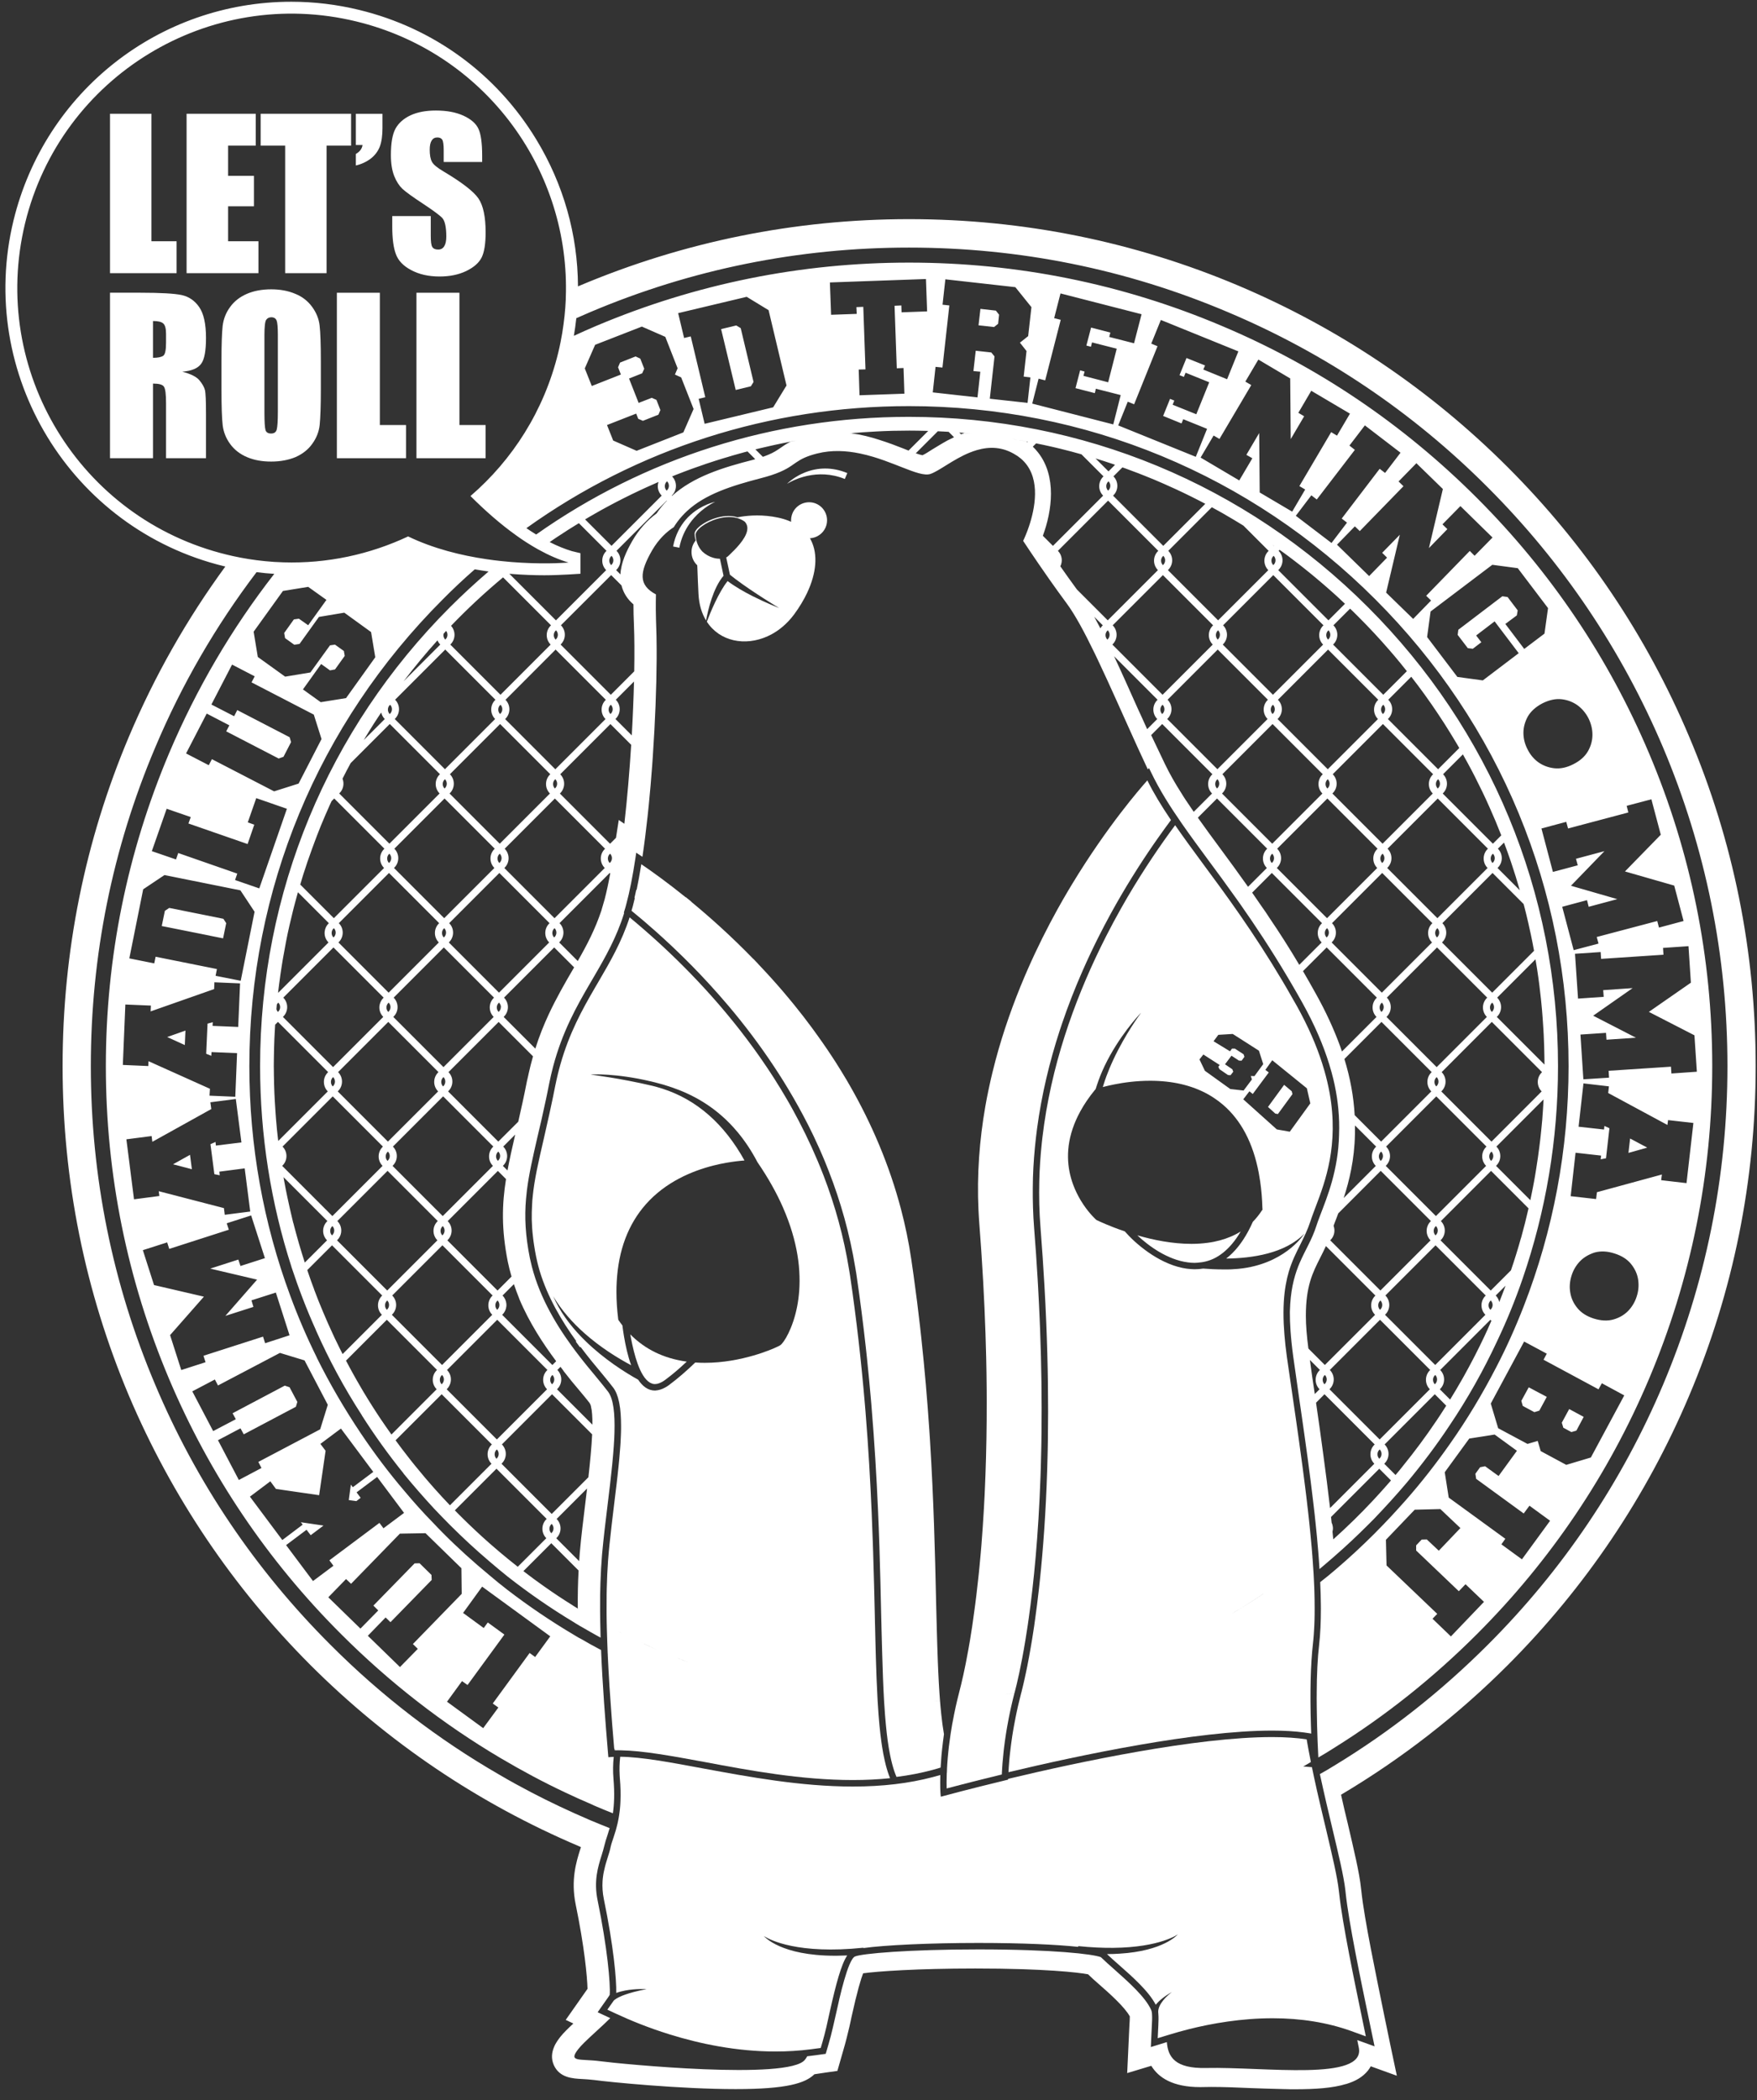 <?xml version="1.0" encoding="utf-8"?>
<!-- Generator: Adobe Illustrator 24.0.3, SVG Export Plug-In . SVG Version: 6.00 Build 0)  -->
<svg version="1.1" id="Layer_1" xmlns="http://www.w3.org/2000/svg" xmlns:xlink="http://www.w3.org/1999/xlink" x="0px" y="0px"
	 viewBox="0 0 544 650" style="enable-background:new 0 0 544 650;" xml:space="preserve">
<rect x="0" y="0" width="544" height="650" fill="#333333" stroke="none"/>
<style type="text/css">
	.st0{fill:#FFFFFF;}
</style>
<g>
	<path class="st0" d="M522.98,227.97c-13.19-31.24-32.1-59.31-56.13-83.34c-24.09-24.08-52.1-42.95-83.34-56.19
		c-32.31-13.65-66.62-20.61-102.05-20.61c-35.33,0-69.69,6.96-102.05,20.61c-0.15,0.07-0.3,0.13-0.46,0.2
		C178.89,72.72,174.5,57.06,166,43.1c-12.3-20.22-31.75-34.43-54.75-40.02c-6.92-1.69-14-2.54-21.04-2.54
		c-40.93,0-76.3,27.82-86.02,67.67c-11.53,47.48,17.7,95.5,65.17,107.04c0.14,0.03,0.27,0.07,0.41,0.09
		c-11.91,16.27-21.9,33.86-29.84,52.63c-13.65,32.31-20.55,66.62-20.55,102s6.9,69.68,20.55,102.05
		c13.24,31.18,32.16,59.25,56.19,83.33c24.08,24.03,52.1,42.9,83.29,56.14c0.15,0.05,0.3,0.15,0.46,0.21
		c-0.05,0.25-0.16,0.51-0.26,0.81c-1.17,3.74-2.91,9.31-1.38,16.88c2.71,13.09,3.58,22.39,3.68,26.17l-6.75,9.62l2.36,1.12
		c-1.59,1.48-3.02,2.86-4.04,4.14c-0.46,0.62-1.38,1.74-1.95,3.17c-0.66,1.59-0.97,3.48-0.05,5.57c1.79,3.94,5.83,4.15,8.8,4.3
		c1.07,0.05,2.35,0.15,3.78,0.31c4.4,0.61,26.53,2.81,43.71,2.81c15.9,0,21.58-1.84,24.39-4.6c0.05-0.05,7.11-1.03,7.11-1.03
		l1.89-6.59c0.66-2.2,1.23-4.55,1.84-7.11c0.2-0.97,0.46-1.99,0.66-3.07c1.79-8.07,2.92-11.76,3.58-13.44
		c4.45-0.62,16.72-1.49,34.72-1.49c21.58,0,31.9,1.23,34.92,1.79c0.97,0.92,2.04,1.95,3.37,3.07c3.22,2.81,8.03,7.11,9.56,9.97
		c0,0.62-0.05,1.84-0.1,2.4l-0.05,0.92L349,641.64l7.46-2.25c2.25,3.68,6.65,6.59,15.14,6.59c0,0,2.55-0.05,3.37-0.05
		c3.78,0,8.08,0.16,12.37,0.36c3.43,0.1,6.9,0.26,10.23,0.31h0.2c1.08,0.05,2.1,0.05,3.12,0.05c6.34,0,11.76-0.36,15.9-1.64h0.1
		c0.06,0,0.06,0,0.11-0.05c2.81-0.87,4.96-2.15,6.54-4.09c0.36-0.46,0.61-0.87,0.87-1.33l8.08,2.92l-2-9.46l-2.04-9.87
		c-2.35-11.61-6.03-29.04-6.95-37.83l-0.11-0.87c-0.46-4.66-2.2-11.86-4.14-20.2c-0.66-2.76-1.38-5.67-2.04-8.74
		c18.76-11.15,36.04-24.54,51.64-40.14c24.03-24.08,42.94-52.15,56.13-83.33c13.71-32.37,20.61-66.67,20.61-102.05
		S536.69,260.28,522.98,227.97z M7.77,69.08C18.89,23.5,64.8-4.45,110.37,6.65c39.25,9.54,65.41,44.89,64.86,83.62
		c-0.03,3.32-0.28,6.67-0.74,10.03c-0.24,1.86-0.55,3.73-0.93,5.6c-0.22,1.12-0.47,2.23-0.74,3.35
		c-4.38,17.9-14.17,33.12-27.15,44.28c4.59,4.59,9.37,8.78,14.24,12.24c0.95,0.69,1.91,1.35,2.88,1.97c1.33,0.86,2.66,1.66,3.99,2.4
		h0.01c0.26-0.18,0.55-0.39,0.82-0.56c-0.26,0.19-0.53,0.38-0.8,0.57c3.08,1.7,6.16,3.05,9.22,3.96c0,0-5.99,0.54-14.6,0.05
		c-1.97-0.1-4.08-0.27-6.28-0.51c-1.46-0.15-2.97-0.34-4.5-0.57c-7.82-1.15-16.43-3.26-24.29-7.05
		c-11.87,5.57-25.06,8.45-38.63,8.02c-1.9-0.05-3.8-0.17-5.71-0.37c-3.28-0.32-6.57-0.84-9.86-1.56c-0.64-0.14-1.29-0.29-1.93-0.45
		C24.66,160.59-3.3,114.66,7.77,69.08z M298.65,134.04h-0.01c-0.05,0-0.05,0-0.05,0c-0.35,0.12-0.69,0.25-1.04,0.38l-0.53-0.53
		c0.56,0.04,1.11,0.08,1.66,0.13c0.74,0.06,1.48,0.13,2.22,0.22C300.16,134.17,299.41,134.1,298.65,134.04z M290.37,133.48
		c0.13,0.01,0.27,0.01,0.4,0.02c0.08,0,0.16,0,0.23,0.01c0.19,0.01,0.37,0.01,0.55,0.03c0.15,0,0.3,0.01,0.45,0.02
		c0.1,0,0.19,0.01,0.28,0.01c0.07,0,0.14,0.01,0.2,0.02h0.16c0.15,0.01,0.3,0.02,0.45,0.03c0.21,0.01,0.42,0.03,0.63,0.04l1.67,1.67
		c-0.68,0.31-1.34,0.63-1.97,0.96c-1.79,0.98-3.42,2-4.86,2.87c-0.97,0.61-2.19,1.43-2.96,1.74c-0.48-0.09-1.22-0.31-2.05-0.6
		L290.37,133.48z M281.3,139.46c-0.53-0.21-1.05-0.42-1.53-0.61c-2.2-0.87-4.75-1.84-7.52-2.71c-2.65-0.87-5.62-1.63-8.69-2.04
		c-0.1,0-0.19,0.02-0.29,0.03c-0.05,0-0.11,0.01-0.16,0.01l-0.01-0.01c0.14-0.01,0.27-0.03,0.41-0.04c1.19-0.11,2.39-0.2,3.59-0.29
		c1.2-0.09,2.4-0.16,3.61-0.22c0.29-0.02,0.58-0.04,0.87-0.05c0.73-0.04,1.46-0.07,2.19-0.1c0.88-0.04,1.76-0.06,2.64-0.09h0.1
		c1.65-0.04,3.29-0.06,4.95-0.06h0.01c0.01,0,0.01,0,0.02,0h0.22c0.77,0,1.55,0.01,2.32,0.02c0.97,0.01,1.94,0.03,2.91,0.06
		c0.15,0,0.3,0.01,0.45,0.02L281.3,139.46z M244.8,136.7c-1.38,0.67-2.35,1.38-3.32,2.05c-0.98,0.66-1.95,1.33-3.69,2.04
		c-0.05,0-0.1,0.05-0.15,0.05c-0.42,0.18-0.91,0.37-1.45,0.55l-2.3-2.3c0.42-0.11,0.84-0.21,1.25-0.31
		c1.18-0.29,2.37-0.56,3.56-0.82c0.47-0.11,0.93-0.21,1.4-0.31c0.7-0.15,1.4-0.29,2.1-0.44C243.06,137.03,243.93,136.86,244.8,136.7
		c0,0,0.05-0.05,0.1-0.05c0.59-0.11,1.18-0.21,1.77-0.3C246.04,136.46,245.42,136.58,244.8,136.7z M230.47,139.97
		c0.32-0.09,0.65-0.17,0.97-0.25l2.4,2.4c-0.2,0.06-0.38,0.11-0.59,0.17c-9.5,2.42-18.52,5.21-25.2,11.21l-0.08-0.08l0.11-0.11
		c1.61-1.61,1.61-4.23,0.01-5.85c0.03-0.01,0.06-0.02,0.09-0.04c0.12-0.06,0.24-0.11,0.37-0.15c0.12-0.06,0.24-0.1,0.36-0.15
		c0.12-0.05,0.24-0.1,0.36-0.15c0.2-0.08,0.4-0.16,0.6-0.23c0.44-0.17,0.88-0.34,1.33-0.51c0.12-0.05,0.24-0.1,0.36-0.14
		c0.06-0.03,0.13-0.06,0.2-0.08c0.69-0.27,1.4-0.53,2.1-0.78l0.01-0.01c0.44-0.16,0.89-0.31,1.33-0.47c0.97-0.35,1.95-0.7,2.93-1.02
		c0.09-0.04,0.18-0.07,0.28-0.1c0.09-0.04,0.19-0.07,0.28-0.1c0.23-0.08,0.45-0.15,0.68-0.22c0.05-0.02,0.11-0.04,0.16-0.05
		c1.34-0.45,2.69-0.89,4.05-1.3c0.29-0.09,0.58-0.17,0.86-0.26c0.29-0.09,0.57-0.17,0.86-0.25c1.08-0.34,2.17-0.65,3.26-0.95
		C229.19,140.31,229.83,140.14,230.47,139.97z M192.5,181.49c0.61,2.15,1.78,3.99,3.63,5.57c0,2,0.05,4.15,0.15,6.34
		c0.16,3.96,0.19,8.89,0.09,14.39l-7.25,7.25l-13.19-13.19v0l-2.36-2.36l0.1-0.1c1.61-1.61,1.62-4.24,0-5.86L189.23,178l3.21,3.21
		C192.46,181.3,192.48,181.39,192.5,181.49z M192.85,254.65l-1.27-0.86l-0.86,5.53l-1.83,1.83l-15.54-15.54l0.11-0.11
		c1.61-1.61,1.61-4.24,0-5.86l15.54-15.54l6.43,6.43c-0.52,8.25-1.23,16.67-2.12,24.44L192.85,254.65z M157.22,390.5
		c0.32,1.57,0.72,3.1,1.16,4.61l-4.33,4.33l-15.54-15.54l0.1-0.1c1.51-1.51,1.61-3.89,0.3-5.52c-0.01-0.01-0.01-0.02-0.02-0.02
		c-0.05-0.07-0.11-0.13-0.17-0.19c-0.04-0.04-0.07-0.08-0.11-0.12l15.54-15.54l2.52,2.52C155.41,372.83,155.22,380.39,157.22,390.5z
		 M160.75,401.9v0.05c3.1,7.38,7.37,13.9,11.45,19.36l-1.18,1.18l-15.54-15.54l0.11-0.11l0,0c0.71-0.71,1.1-1.61,1.19-2.53
		c0.01-0.06,0.01-0.12,0.01-0.19c0-0.07,0.01-0.14,0.01-0.21c0-0.04,0-0.08-0.01-0.12c0-0.09,0-0.19-0.01-0.28l0,0
		c-0.09-0.92-0.48-1.82-1.19-2.53l3.52-3.52C159.62,398.96,160.16,400.44,160.75,401.9z M174.45,424.24v0.06
		c1.74,2.25,3.42,4.29,4.91,6.03c1.27,1.53,2.4,2.86,3.17,3.88c0.2,0.31,0.35,0.62,0.46,1.13v0.05c0.33,1.29,0.45,3.24,0.43,5.56
		l-10.96-10.96l0.11-0.11c1.61-1.61,1.62-4.24,0-5.86l0.97-0.97C173.84,423.45,174.15,423.85,174.45,424.24z M181.25,465.04
		c-0.62,5.22-1.33,10.64-1.74,15.6c-0.07,0.83-0.13,1.7-0.19,2.55l-7.09-7.09l0.11-0.11c1.61-1.61,1.62-4.24,0-5.86l9.43-9.43
		C181.6,462.22,181.43,463.69,181.25,465.04z M179.38,498.16c-0.16-0.1-0.32-0.19-0.48-0.29c-0.52-0.31-0.98-0.62-1.49-0.92v-0.02
		c-3.01-1.87-5.97-3.83-8.87-5.88c-0.05-0.04-0.1-0.07-0.15-0.1c-2.15-1.51-4.26-3.07-6.34-4.67l8.64-8.64l5.24,5.24l3.21,3.21
		c-0.2,3.76-0.29,7.68-0.25,11.75C179.06,497.96,179.22,498.06,179.38,498.16z M97.24,399.01c-0.64-1.67-1.24-3.35-1.81-5.04
		c-0.1-0.29-0.19-0.58-0.29-0.87l7.66-7.66l15.54,15.54l-0.1,0.1c-0.78,0.78-1.21,1.82-1.21,2.93c0,1.11,0.43,2.14,1.21,2.93
		l-12.16,12.16c-0.65-1.27-1.29-2.55-1.9-3.83c-0.34-0.66-0.65-1.32-0.95-1.99c-0.07-0.11-0.12-0.21-0.15-0.32
		c-0.53-1.14-1.06-2.28-1.56-3.43c-0.51-1.15-1.01-2.3-1.49-3.46c-0.98-2.3-1.9-4.63-2.78-6.98v-0.05L97.24,399.01z M172.03,201.05
		l3.91,3.91v0l11.64,11.64l-0.1,0.1c-0.78,0.78-1.21,1.82-1.21,2.93c0,1.1,0.43,2.14,1.21,2.93l-11.53,11.53v0l-4.01,4.01
		l-15.54-15.54l0.11-0.11h0c1.61-1.61,1.61-4.24,0-5.85L172.03,201.05z M171.46,196.58c0-0.52,0.2-1.02,0.58-1.39l0.11-0.11
		c0.76,0.77,0.76,2.01,0,2.78l-0.1,0.1l0,0l0,0h0l-0.01,0.01C171.66,197.59,171.46,197.1,171.46,196.58z M187.24,268.65
		l-11.31,11.31v0l-4.24,4.24l-15.54-15.54l0.11-0.11l0,0c1.61-1.61,1.61-4.24,0-5.86l15.54-15.54l15.54,15.54l-0.11,0.11
		c-0.78,0.78-1.21,1.82-1.21,2.93C186.03,266.83,186.46,267.86,187.24,268.65z M171.69,290.05l-0.11,0.11
		c-0.37-0.37-0.57-0.86-0.57-1.39c0-0.52,0.2-1.02,0.58-1.39l0.11-0.11C172.46,288.04,172.46,289.28,171.69,290.05z M170.04,291.7
		l-15.54,15.54l-15.54-15.54l0.11-0.11c1.61-1.61,1.62-4.24,0-5.86l15.54-15.54l15.54,15.54l-0.11,0.11
		c-0.78,0.78-1.21,1.82-1.21,2.93C168.83,289.88,169.26,290.92,170.04,291.7z M155.07,311.71c0,0.01,0,0.02,0,0.02
		c-0.01,0.49-0.2,0.99-0.57,1.36l-0.11,0.11c-0.37-0.37-0.57-0.86-0.57-1.39c0-0.52,0.2-1.02,0.58-1.39l0.11-0.11
		c0.02,0.02,0.03,0.03,0.05,0.05c0.21,0.23,0.36,0.5,0.45,0.78c0.02,0.05,0.03,0.11,0.04,0.16c0,0.01,0,0.01,0.01,0.02
		c0.01,0.05,0.02,0.1,0.02,0.15c0,0.01,0,0.02,0.01,0.04c0,0.04,0,0.08,0.01,0.13C155.07,311.67,155.07,311.69,155.07,311.71z
		 M152.85,314.75l-15.54,15.54l-15.54-15.54l0.11-0.11c1.62-1.61,1.62-4.24,0-5.86l7.77-7.77l7.77-7.77l15.54,15.54l-0.11,0.11
		c-0.78,0.78-1.21,1.82-1.21,2.93C151.64,312.92,152.07,313.96,152.85,314.75z M152.62,360.85l-15.54,15.54l-15.54-15.54l0.11-0.11
		c1.61-1.61,1.62-4.24,0-5.86l5.58-5.58l9.97-9.97l15.54,15.54l0,0l-0.11,0.11c-0.78,0.78-1.21,1.82-1.21,2.93
		C151.41,359.03,151.84,360.07,152.62,360.85z M154.06,402.52c0.02,0.02,0.04,0.05,0.07,0.07c0.02,0.03,0.05,0.05,0.07,0.08
		c0.01,0.01,0.02,0.03,0.03,0.04c0.03,0.04,0.06,0.07,0.08,0.11c0,0,0,0.01,0,0.01c0.49,0.76,0.41,1.79-0.26,2.46l-0.11,0.11
		c-0.37-0.37-0.57-0.86-0.57-1.39c0-0.53,0.2-1.02,0.58-1.39L154.06,402.52L154.06,402.52L154.06,402.52L154.06,402.52
		L154.06,402.52z M153.95,408.48l15.54,15.54l-0.11,0.11c-0.78,0.78-1.21,1.82-1.21,2.93c0,1.11,0.43,2.15,1.21,2.93l-10.95,10.95
		l-4.59,4.59l-15.54-15.54l0.11-0.11c0.24-0.24,0.44-0.5,0.6-0.78c0.73-1.21,0.8-2.71,0.19-3.96c-0.2-0.4-0.46-0.78-0.79-1.12
		L153.95,408.48z M170.92,431.53l12.42,12.42c-0.19,4.05-0.66,8.79-1.16,13.27l-6.23,6.23v0l-5.13,5.13l-1.32-1.32l-14.22-14.22
		l0.11-0.11c0.61-0.61,0.98-1.35,1.14-2.14c0.23-1.17-0.06-2.43-0.85-3.41c-0.02-0.02-0.04-0.04-0.06-0.07
		c-0.07-0.08-0.14-0.17-0.22-0.25L170.92,431.53z M170.35,427.06c0-0.53,0.2-1.02,0.58-1.39l0.11-0.11c0.76,0.77,0.76,2.01,0,2.78
		l-0.11,0.11C170.55,428.08,170.35,427.58,170.35,427.06z M170.8,474.44l-0.11,0.11c-0.37-0.37-0.57-0.86-0.57-1.39
		c0-0.53,0.2-1.02,0.58-1.39l0.11-0.11C171.57,472.43,171.57,473.68,170.8,474.44z M153.83,451.39l-0.11,0.11
		c-0.37-0.37-0.57-0.86-0.57-1.39c0-0.52,0.2-1.02,0.58-1.39l0.11-0.11c0.01,0.01,0.03,0.03,0.04,0.04
		C154.59,449.43,154.58,450.64,153.83,451.39z M152.41,401.08c-0.78,0.78-1.21,1.82-1.21,2.93c0,1.11,0.43,2.14,1.21,2.93
		l-5.18,5.18l-10.36,10.36l-15.54-15.54l0.11-0.11c1.61-1.61,1.62-4.24,0-5.86l7.77-7.77l7.77-7.77l15.54,15.54L152.41,401.08z
		 M136.86,428.34l-0.11,0.11c-0.37-0.37-0.57-0.86-0.57-1.39c0-0.53,0.2-1.02,0.58-1.39l0.11-0.11c0.08,0.08,0.15,0.17,0.22,0.27
		C137.62,426.59,137.54,427.66,136.86,428.34z M119.89,399.43l-15.54-15.54l0.1-0.1c1.61-1.61,1.62-4.24,0-5.86L120,362.39
		l15.54,15.54l-0.11,0.11c-0.78,0.78-1.21,1.82-1.21,2.93c0,1.1,0.43,2.14,1.21,2.92L119.89,399.43z M119.89,405.29l-0.11,0.11
		c-0.37-0.37-0.57-0.86-0.57-1.39c0-0.53,0.2-1.02,0.58-1.39l0.1-0.1l0,0l0,0l0,0l0.01-0.01
		C120.65,403.28,120.65,404.52,119.89,405.29z M102.91,376.39l-15.54-15.54l0.11-0.11c1.61-1.61,1.62-4.24,0-5.86l11.39-11.39
		l4.15-4.15l15.54,15.54l-0.11,0.11c-0.78,0.78-1.21,1.82-1.21,2.93c0,1.11,0.43,2.14,1.21,2.93L102.91,376.39z M102.91,382.25
		l-0.1,0.1l0,0l0,0l0,0l-0.01,0.01c-0.37-0.37-0.57-0.86-0.57-1.38c0-0.52,0.2-1.02,0.58-1.39l0.11-0.11
		C103.68,380.24,103.67,381.48,102.91,382.25z M87.71,308.78l15.54-15.54l15.54,15.54l-0.11,0.11l0,0
		c-0.57,0.57-0.95,1.28-1.12,2.05c0,0.02-0.01,0.04-0.02,0.06c-0.01,0.05-0.02,0.11-0.02,0.16c-0.01,0.08-0.03,0.16-0.04,0.24
		c0,0.05,0,0.1-0.01,0.14c-0.01,0.09-0.01,0.18-0.01,0.27v0c0,1.11,0.43,2.14,1.21,2.93l-15.54,15.54L87.6,314.75l0.11-0.11
		C89.32,313.02,89.32,310.4,87.71,308.78z M102.68,288.77c0-0.52,0.2-1.02,0.58-1.39l0.11-0.11c0.76,0.77,0.76,2.01,0,2.78
		l-0.11,0.11C102.88,289.79,102.68,289.29,102.68,288.77z M104.9,285.73l15.54-15.54l15.54,15.54l-0.11,0.11
		c-0.78,0.78-1.21,1.82-1.21,2.93c0,1.11,0.43,2.14,1.21,2.93l-7.77,7.77l-7.77,7.77l-15.54-15.54l0.11-0.11
		C106.51,289.97,106.52,287.35,104.9,285.73z M105.13,245.48c1.21-1.21,1.51-2.98,0.92-4.47c0.82-1.62,1.65-3.23,2.52-4.82
		l12.11-12.11l15.54,15.54l-0.11,0.11c-0.78,0.78-1.21,1.82-1.21,2.93c0,1.1,0.43,2.14,1.21,2.93l-2.52,2.52l-13.02,13.02l0,0
		l-15.54-15.54L105.13,245.48z M137.35,196.13c0.26-0.28,0.52-0.57,0.78-0.86c0.59,0.77,0.55,1.88-0.16,2.58l-0.1,0.1l0,0l0,0
		l-0.01,0.01c-0.37-0.37-0.57-0.86-0.57-1.38C137.29,196.42,137.31,196.27,137.35,196.13z M137.86,201.04l15.54,15.54l-0.1,0.1
		c-0.78,0.78-1.21,1.82-1.21,2.93c0,1.1,0.43,2.14,1.21,2.93l-15.54,15.54l-15.54-15.54l0.11-0.11c1.61-1.61,1.62-4.24,0-5.86
		L137.86,201.04z M154.84,224.09l15.54,15.54l-0.11,0.11c-0.78,0.78-1.21,1.82-1.21,2.93c0,1.11,0.43,2.15,1.21,2.93l-3.01,3.01
		l-12.53,12.53l-15.54-15.54l0.11-0.11c1.61-1.61,1.61-4.24,0-5.86L154.84,224.09z M154.27,219.62c0-0.52,0.2-1.02,0.58-1.39
		l0.1-0.1l0,0l0,0l0,0l0.01-0.01c0.21,0.22,0.37,0.47,0.46,0.74c0.15,0.43,0.14,0.91-0.02,1.33c-0.1,0.25-0.24,0.49-0.45,0.7
		l-0.11,0.11C154.47,220.63,154.27,220.14,154.27,219.62z M154.72,267l-0.11,0.11c-0.37-0.37-0.57-0.86-0.57-1.39
		c0-0.52,0.2-1.02,0.58-1.39l0.11-0.11C155.49,264.99,155.49,266.23,154.72,267z M153.07,268.65l-15.54,15.54l-15.54-15.54
		l0.11-0.11c1.61-1.61,1.62-4.24,0-5.86l7.37-7.37l8.17-8.17l0,0l15.54,15.54l-0.11,0.11c-0.78,0.78-1.21,1.82-1.21,2.93
		C151.86,266.83,152.29,267.86,153.07,268.65z M137.53,290.05l-0.11,0.11c-0.37-0.37-0.57-0.86-0.57-1.39
		c0-0.52,0.21-1.02,0.58-1.39l0.11-0.11C138.29,288.04,138.29,289.28,137.53,290.05z M137.07,242.67c0-0.52,0.2-1.02,0.58-1.39
		l0.11-0.11c0.14,0.14,0.25,0.3,0.34,0.46c0,0.01,0.01,0.01,0.01,0.01c0,0,0,0,0,0.01c0.38,0.73,0.27,1.64-0.32,2.26
		c-0.01,0.01-0.02,0.03-0.03,0.04l-0.11,0.11C137.28,243.68,137.07,243.19,137.07,242.67z M120.78,220.9l-0.11,0.11
		c-0.37-0.37-0.57-0.86-0.57-1.39c0-0.52,0.2-1.02,0.58-1.39l0.1-0.1l0,0l0.01-0.01C121.55,218.89,121.55,220.13,120.78,220.9z
		 M120.45,264.33l0.11-0.11c0.76,0.77,0.76,2.01,0,2.78l-0.11,0.11c-0.37-0.37-0.57-0.86-0.57-1.39
		C119.87,265.2,120.08,264.7,120.45,264.33z M135.66,337.8L124,349.45l-3.89,3.89l-15.54-15.54l0.11-0.11
		c1.61-1.61,1.62-4.24,0-5.86l15.54-15.54l15.54,15.54l-0.11,0.11c-0.78,0.78-1.21,1.82-1.21,2.93
		C134.44,335.97,134.87,337.01,135.66,337.8z M120.1,359.2l-0.11,0.11c-0.01-0.01-0.01-0.01-0.02-0.02
		c-0.36-0.37-0.55-0.85-0.55-1.37c0-0.52,0.2-1.02,0.58-1.39l0.11-0.11C120.87,357.19,120.87,358.43,120.1,359.2z M120.33,313.1
		l-0.11,0.11c-0.37-0.37-0.57-0.86-0.57-1.39c0-0.52,0.2-1.02,0.58-1.39l0.11-0.11C121.1,311.09,121.1,312.33,120.33,313.1z
		 M103.03,333.48l0.11-0.11c0.76,0.77,0.76,2.01,0,2.78l-0.11,0.11c-0.37-0.37-0.57-0.86-0.57-1.39
		C102.46,334.34,102.66,333.85,103.03,333.48z M137.1,382.23c-0.01,0.01-0.01,0.01-0.02,0.02l-0.1,0.1l0,0h0l-0.01,0.01
		c-0.37-0.37-0.57-0.86-0.57-1.38c0-0.52,0.2-1.02,0.58-1.39l0.11-0.11c0.01,0.01,0.01,0.01,0.02,0.02
		C137.84,380.26,137.83,381.47,137.1,382.23z M137.81,335.26c-0.09,0.33-0.25,0.63-0.51,0.89l-0.11,0.11
		c-0.37-0.37-0.57-0.86-0.57-1.39c0-0.53,0.2-1.02,0.58-1.39l0.11-0.11C137.82,333.88,137.98,334.61,137.81,335.26z M171.92,243.94
		l-0.11,0.11c-0.37-0.37-0.57-0.86-0.57-1.39c0-0.53,0.2-1.02,0.58-1.39l0.11-0.11C172.69,241.94,172.69,243.18,171.92,243.94z
		 M170.49,193.65c-0.78,0.78-1.21,1.82-1.21,2.93c0,1.11,0.43,2.14,1.21,2.93l-15.53,15.53l-15.54-15.54l0.1-0.1
		c1.57-1.57,1.6-4.08,0.13-5.7c5.08-5.29,10.46-10.3,16.11-15l14.84,14.84L170.49,193.65z M135.45,198.2c0.2,0.48,0.5,0.92,0.87,1.3
		l-11.36,11.36C128.28,206.5,131.77,202.27,135.45,198.2z M118.03,220.53c0.17,0.76,0.54,1.45,1.1,2.02l-6.51,6.51
		c0.21-0.36,0.42-0.72,0.64-1.07c0.4-0.68,0.81-1.35,1.24-2.02c0.83-1.34,1.68-2.67,2.56-3.99
		C117.37,221.49,117.7,221.01,118.03,220.53z M99.31,255.67c0.01-0.01,0.01-0.03,0.01-0.04c0.45-1.09,0.9-2.17,1.37-3.25
		c0.46-1.09,0.94-2.17,1.43-3.25c0.01-0.03,0.02-0.06,0.04-0.09c0.16-0.37,0.34-0.73,0.51-1.09l0.81-0.81l15.54,15.54l-0.11,0.11
		c-0.78,0.78-1.21,1.82-1.21,2.93c0,1.11,0.43,2.14,1.21,2.93l-15.54,15.54l-10.41-10.41c0.05-0.18,0.1-0.35,0.16-0.53
		c0.14-0.51,0.29-1.01,0.45-1.51c0.28-0.93,0.58-1.87,0.9-2.79c0.06-0.22,0.14-0.43,0.21-0.65c0.09-0.29,0.18-0.57,0.28-0.85
		c0.05-0.17,0.11-0.33,0.16-0.5c0.07-0.21,0.15-0.42,0.22-0.63c0.1-0.3,0.22-0.6,0.32-0.9c0.57-1.64,1.16-3.28,1.77-4.9
		C98.03,258.89,98.66,257.28,99.31,255.67z M90.55,282.56c0.08-0.36,0.17-0.71,0.26-1.07c0.15-0.61,0.31-1.22,0.48-1.83
		c0.15-0.61,0.31-1.22,0.49-1.82c0.11-0.42,0.22-0.84,0.34-1.25c0.04-0.14,0.09-0.28,0.13-0.43l9.57,9.57l-0.11,0.11
		c-0.65,0.65-1.06,1.49-1.17,2.39c-0.01,0.04-0.01,0.08-0.02,0.13c0,0.05,0,0.1-0.01,0.14c-0.01,0.09-0.01,0.18-0.01,0.27v0
		c0,1.11,0.43,2.14,1.21,2.93l-15.54,15.54l-0.07-0.07c0.05-0.4,0.1-0.8,0.15-1.2c0.06-0.48,0.12-0.96,0.18-1.45
		c0.1-0.77,0.21-1.54,0.32-2.31v-0.03c0.02-0.17,0.04-0.34,0.07-0.51c0.02-0.18,0.05-0.35,0.08-0.53c0.11-0.81,0.24-1.61,0.37-2.42
		c0.08-0.51,0.16-1.03,0.25-1.54c0.03-0.21,0.07-0.43,0.11-0.64c0.15-0.88,0.31-1.75,0.48-2.62c0.15-0.82,0.29-1.64,0.45-2.46
		c0.32-1.68,0.68-3.35,1.06-5.01C89.91,285.15,90.22,283.85,90.55,282.56z M85.71,310.92c0.09-0.18,0.2-0.35,0.35-0.49l0.11-0.11
		c0.76,0.77,0.76,2.01,0,2.77l-0.11,0.11c-0.24-0.24-0.39-0.53-0.48-0.84C85.61,311.88,85.66,311.4,85.71,310.92z M86.06,316.29
		l15.54,15.54l-0.11,0.11c-0.28,0.28-0.52,0.6-0.71,0.95c-0.01,0.01-0.01,0.02-0.02,0.03c-0.01,0.01-0.01,0.03-0.02,0.04
		c-0.3,0.58-0.46,1.23-0.46,1.91c0,0.41,0.06,0.82,0.18,1.21c0.19,0.64,0.54,1.23,1.03,1.72l-7.83,7.83l-7.51,7.51
		c-0.01-0.11-0.03-0.22-0.04-0.33c-0.04-0.36-0.09-0.71-0.13-1.07c-0.05-0.52-0.12-1.04-0.17-1.56c-0.02-0.15-0.03-0.29-0.05-0.44
		c-0.02-0.23-0.04-0.46-0.06-0.69c-0.05-0.45-0.09-0.89-0.12-1.33c-0.03-0.29-0.05-0.58-0.08-0.87c-0.03-0.29-0.05-0.58-0.07-0.87
		c-0.05-0.58-0.1-1.16-0.13-1.75c-0.08-1.1-0.15-2.21-0.21-3.31c-0.01-0.03-0.01-0.05-0.01-0.08v-0.06
		c-0.1-1.67-0.16-3.34-0.21-5.03c0-0.09,0-0.17-0.01-0.26c-0.01-0.32-0.02-0.64-0.02-0.97c-0.02-0.66-0.03-1.32-0.04-1.99v-0.18
		c-0.01-0.39-0.02-0.78-0.01-1.18c-0.01-0.2-0.02-0.4-0.01-0.6c-0.01-0.2-0.01-0.4-0.01-0.6c0-0.84,0.01-1.69,0.03-2.52
		c0-0.77,0.01-1.53,0.04-2.28c-0.01-0.26,0-0.52,0.02-0.77c0.02-0.91,0.05-1.82,0.09-2.73c0.03-0.69,0.06-1.37,0.1-2.05
		c0.04-0.82,0.1-1.65,0.14-2.47L86.06,316.29z M101.37,377.93l-0.04,0.04l-0.07,0.07c-0.78,0.78-1.21,1.82-1.21,2.93
		c0,1.1,0.43,2.14,1.21,2.92l-6.89,6.89c-0.62-1.92-1.22-3.86-1.79-5.81c-0.31-1.08-0.62-2.16-0.91-3.25
		c-0.21-0.75-0.4-1.49-0.6-2.24c-0.03-0.11-0.05-0.22-0.08-0.33c-0.04-0.11-0.06-0.22-0.09-0.34c-0.03-0.11-0.06-0.22-0.09-0.33
		l-0.01,0.05c-0.13-0.51-0.25-1.02-0.37-1.54c-0.12-0.51-0.24-1.02-0.36-1.54c-0.11-0.47-0.22-0.94-0.33-1.42
		c-0.26-1.14-0.51-2.28-0.75-3.43c-0.17-0.78-0.33-1.57-0.49-2.36c-0.08-0.4-0.16-0.81-0.23-1.22c-0.1-0.55-0.21-1.11-0.31-1.66
		c-0.06-0.34-0.12-0.68-0.18-1.02L101.37,377.93z M113.52,414.73l6.25-6.25l15.54,15.54l-0.11,0.11c-0.78,0.78-1.21,1.82-1.21,2.93
		c0,1.1,0.43,2.14,1.21,2.93l-7.77,7.77l-3.18,3.18L121.2,444c-1.17-1.64-2.32-3.3-3.45-4.97c-0.43-0.64-0.85-1.28-1.27-1.93
		c-0.42-0.64-0.83-1.28-1.24-1.93c-0.42-0.65-0.82-1.3-1.23-1.96c-0.48-0.78-0.96-1.57-1.44-2.36c-0.31-0.53-0.62-1.06-0.93-1.59
		c-0.39-0.66-0.78-1.33-1.16-2s-0.76-1.34-1.13-2.01c-0.37-0.67-0.74-1.35-1.11-2.03c-0.38-0.7-0.75-1.39-1.11-2.09L113.52,414.73z
		 M136.75,431.53l15.54,15.54l-0.11,0.11c-0.78,0.78-1.21,1.82-1.21,2.93c0,1.11,0.43,2.14,1.21,2.93l-12.87,12.87
		c-0.01-0.01-0.02-0.02-0.04-0.04c-1.58-1.66-3.15-3.35-4.68-5.07c-0.51-0.58-1.01-1.15-1.51-1.72c-0.5-0.58-1-1.16-1.5-1.74
		c-0.99-1.17-1.97-2.34-2.93-3.53c-0.48-0.59-0.96-1.19-1.44-1.79c-0.93-1.19-1.86-2.38-2.77-3.58c-0.47-0.63-0.94-1.26-1.41-1.9
		c-0.18-0.25-0.36-0.5-0.55-0.75L136.75,431.53z M153.72,454.58l15.54,15.54l-0.11,0.11c-0.78,0.78-1.21,1.82-1.21,2.93
		c0,1.11,0.43,2.15,1.21,2.93l-8.84,8.84c-2.03-1.59-4.03-3.21-6-4.89l-0.04-0.04c-1.74-1.47-3.45-2.97-5.14-4.51
		c-0.01-0.02-0.02-0.03-0.03-0.03c-0.63-0.58-1.26-1.16-1.89-1.75c-0.62-0.59-1.25-1.18-1.87-1.77c-0.62-0.59-1.23-1.19-1.84-1.79
		c-0.62-0.6-1.23-1.21-1.83-1.82c-0.28-0.28-0.56-0.58-0.84-0.86L153.72,454.58z M153.59,357.92c0-0.52,0.2-1.02,0.58-1.39
		l0.11-0.11c0.05,0.05,0.09,0.09,0.13,0.14c0,0,0,0,0,0c0.2,0.25,0.34,0.54,0.4,0.84c0,0.01,0,0.01,0.01,0.02
		c0,0.02,0.01,0.05,0.01,0.07c0.09,0.6-0.09,1.23-0.55,1.69l-0.11,0.11C153.8,358.94,153.59,358.45,153.59,357.92z M155.7,360.85
		l0.11-0.11c1.61-1.61,1.62-4.24,0-5.86l2.41-2.42l1.3-1.3c-0.92,3.99-1.74,7.62-2.39,11.11L155.7,360.85z M154.28,353.34
		l-15.54-15.54l0.11-0.11c0.59-0.59,0.96-1.31,1.12-2.07c0.25-1.19-0.02-2.48-0.83-3.47c-0.01-0.01-0.02-0.03-0.04-0.04
		c-0.08-0.09-0.16-0.19-0.25-0.27l15.54-15.54l10.64,10.64c-0.51,1.8-0.99,3.67-1.42,5.64v0.05c-0.15,0.67-0.31,1.28-0.46,2
		c-0.92,4.71-1.84,8.84-2.69,12.55L154.28,353.34z M165.75,324.56l-9.81-9.81l0.11-0.11l0,0c1.61-1.61,1.62-4.24,0-5.86l15.54-15.54
		l4.35,4.35v0l1.82,1.82c-0.15,0.25-0.29,0.5-0.44,0.75c-2.45,4.19-5.01,8.64-7.41,13.75C168.4,317.15,166.98,320.66,165.75,324.56z
		 M175.94,294.5L175.94,294.5l-2.81-2.81l0.11-0.11c1.61-1.61,1.62-4.24,0-5.86l15.54-15.54l0.16,0.16
		c-0.55,3.03-1.13,5.68-1.71,7.93c-0.21,0.66-1.07,3.68-1.07,3.68c-1.88,5.58-4.32,10.35-7.28,15.5L175.94,294.5z M188.21,265.72
		c0-0.52,0.2-1.02,0.58-1.39l0.11-0.11c0.76,0.77,0.76,2.01,0,2.78l-0.11,0.11C188.41,266.74,188.21,266.24,188.21,265.72z
		 M188.44,219.62c0-0.53,0.2-1.02,0.58-1.39l0.1-0.1l0,0l0.01-0.01c0.76,0.77,0.76,2.01,0,2.77l-0.11,0.11
		C188.64,220.63,188.44,220.14,188.44,219.62z M190.55,222.54l0.11-0.11c1.61-1.61,1.62-4.24,0-5.85l5.64-5.64
		c-0.13,5.23-0.36,10.88-0.69,16.67L190.55,222.54z M188.65,173.53c0-0.53,0.2-1.02,0.58-1.39l0.11-0.11c0.76,0.77,0.76,2.01,0,2.77
		l-0.11,0.11C188.86,174.54,188.65,174.05,188.65,173.53z M192.1,177.78l-1.33-1.33l0.11-0.11c1.61-1.61,1.62-4.24,0-5.86l4.71-4.71
		l10.84-10.84l0.05,0.05c-1.15,1.2-2.22,2.49-3.19,3.93c-3.01,2.2-5.52,5.07-7.51,8.49C193.97,170.56,192.27,174.14,192.1,177.78z
		 M206.53,151.75l-0.11,0.11c-0.37-0.37-0.58-0.86-0.58-1.39c0-0.52,0.2-1.02,0.58-1.39l0.11-0.11l0,0
		C207.3,149.74,207.3,150.99,206.53,151.75z M204.88,153.4l-15.54,15.54l-8.18-8.18c0.4-0.24,0.79-0.48,1.19-0.71
		c0.66-0.39,1.32-0.77,1.98-1.14c1.37-0.79,2.75-1.55,4.14-2.29c0.21-0.12,0.42-0.23,0.63-0.34c0.56-0.3,1.12-0.6,1.69-0.89
		c0.77-0.4,1.55-0.8,2.33-1.19c0.8-0.41,1.61-0.81,2.42-1.2c0.69-0.34,1.39-0.68,2.09-1c0.81-0.38,1.61-0.76,2.43-1.13
		c1.12-0.52,2.25-1.02,3.38-1.5c0.15-0.07,0.3-0.13,0.45-0.2c-0.14,0.42-0.23,0.85-0.23,1.3
		C203.67,151.58,204.1,152.62,204.88,153.4z M178.04,162.66c0.33-0.2,0.67-0.41,1.01-0.62c0.06-0.04,0.12-0.07,0.18-0.11l8.56,8.56
		l-0.11,0.11c-0.78,0.78-1.21,1.82-1.21,2.93c0,1.1,0.43,2.14,1.21,2.93l-11.75,11.75v0l-3.8,3.8l-14.42-14.42
		c4.21,0.35,7.94,0.46,10.85,0.46c4.71,0,11.04-0.46,11.16-0.47v-6.36l-2.65-0.64c-2.23-0.67-4.52-1.6-6.88-2.8
		c0.5-0.36,1.01-0.71,1.52-1.05c0.33-0.22,0.65-0.43,0.98-0.65c1.04-0.7,2.09-1.38,3.15-2.05
		C176.57,163.57,177.31,163.11,178.04,162.66z M79.6,396.06l-9.82,11.22l8.68-2.78l-0.6-2.03l7.55-2.41l4.24,13.22l-7.56,2.46
		l-0.65-2.04L63,419.62l0.64,2l-7.52,2.42l-3.46-10.81l10.47-11.9l-15.44-3.59l-3.46-10.8l7.53-2.41l0.64,2.02l18.45-5.94
		l-0.65-1.99l7.56-2.43l4.26,13.22l-7.56,2.43l-0.67-1.99l-8.7,2.8L79.6,396.06z M110.34,464.61l1.33-1.02l-1.27-1.69l6.37-4.77
		l8.33,11.13l-6.37,4.76l-1.25-1.67l-15.5,11.58l1.26,1.69l-6.33,4.73l-8.33-11.12l6.33-4.75l1.29,1.68l3.96-2.98l-7-1.03l0.55,0.75
		l-6.3,4.76l-10.03-13.43l6.32-4.75l1.74,2.36l13.37,1.94l2-13.75l-1.61-2.13l6.36-4.75l10.01,13.42l-6.33,4.74l-0.61-0.79
		l-0.64,4.77L110.34,464.61z M151.03,502.17l-1.26,1.72l-6.39-4.67l5.9-8.14l21.09,15.38l-4.68,6.4l-1.71-1.24l-11.41,15.63
		l1.73,1.25l-4.69,6.38l-11.21-8.18l4.65-6.38l1.71,1.21l11.41-15.61L151.03,502.17z M127.84,508.85l1.52,1.49l-5.52,5.63
		l-9.95-9.68l5.5-5.67l1.51,1.46l12.76-13.07l-0.07-1.55l-3.68-3.62l-1.54,0.04l-12.76,13.07l1.51,1.5l-5.52,5.62l-9.95-9.69
		l5.49-5.65l1.56,1.47l15.11-15.52l7.94-0.14l11.11,10.84l0.09,7.94L127.84,508.85z M99.13,442.39l-19.15,10.09l0.98,1.88
		l-7.01,3.71l-6.46-12.31l6.97-3.68l1.01,1.86l16.14-8.53l0.45-1.51l-2.41-4.54l-1.49-0.49l-16.15,8.54l1,1.85L66,442.94l-6.46-12.3
		l6.99-3.67l0.96,1.85l19.18-10.08l7.62,2.32l7.2,13.74L99.13,442.39z M69.59,375.99l-0.26-2.07l-20.18-5.23l0.19,1.48l-7.85,1.03
		l-2.36-18.57l7.81-1.01l0.23,1.78l18.25-10.14l-0.29-2.09l7.88-1.02l1.74,13.44l-7.91,0.98l-0.12-1.13l-1.56,0.7l1.21,9.28
		l1.66,0.34l-0.12-1.12l7.85-1.02l1.71,13.36L69.59,375.99z M66.3,306.13l0.09-2.1l7.94,0.34l-0.58,13.48l-7.94-0.33l0.07-1.14
		l-1.62,0.44l-0.42,9.33l1.58,0.64l0.07-1.16l7.91,0.33l-0.55,13.5l-7.98-0.34l0.13-2.13l-19.02-8.54l-0.06,1.5l-7.89-0.34
		l0.78-18.7l7.91,0.33l-0.09,1.8L66.3,306.13z M74.53,303.56l-7.78-1.54l0.41-2.09l-18.98-3.81l-0.42,2.06l-7.72-1.55l4.29-21.38
		l6.59-4.41l23.51,4.73l4.39,6.63L74.53,303.56z M72.78,272.38l0.68-1.99l-18.28-6.37l-0.68,1.99l-7.49-2.57l4.59-13.12l7.46,2.57
		l-0.72,1.99l18.32,6.36l2.07-5.99l-2.01-0.72l2.62-7.5l9.49,3.3l-8.55,24.64L72.78,272.38z M84.87,244.93l-19.26-9.96l-0.97,1.87
		l-7.03-3.64L64,220.86l7.01,3.64l-0.97,1.86l16.24,8.41l1.49-0.53l2.35-4.55l-0.45-1.51l-16.21-8.4l-0.97,1.9l-7.04-3.62l6.4-12.36
		l7.01,3.63l-0.98,1.87l19.28,9.98l2.39,7.56l-7.1,13.79L84.87,244.93z M99.3,217.33l-5.5-3.95l5.63-7.86l2.74,1.97l1.55-0.29
		l3.01-4.19l-0.26-1.52l-2.75-1.97l-1.55,0.22l-6.07,8.4l-7.81,1.29l-8.47-6.09l-1.29-7.82l9.07-12.61l7.82-1.27l5.65,4.03
		l-5.65,7.85l-2.88-2.03l-1.55,0.22l-3,4.2l0.27,1.6l2.86,2.05l1.62-0.26l6.01-8.36l7.85-1.31l8.29,6l1.3,7.8l-9.05,12.64
		L99.3,217.33z M514.91,428.59c-12.79,30.22-31.04,57.31-54.3,80.53c-14.37,14.36-30.17,26.84-47.35,37.27
		c-1.53,0.97-3.06,1.84-4.6,2.71c0.66,3.06,1.34,6.07,2.01,8.97c0.61,2.6,1.2,5.11,1.77,7.5c1.94,8.15,3.63,15.16,4.11,19.49
		l0.09,0.82c0.97,9.15,4.66,26.89,7.11,38.65l1.61,7.71l0.23,1.12l-4.54-1.64l-0.02-0.01l-0.79-0.28c0.02,0.07,0.03,0.14,0.04,0.2
		c0.16,0.76,0.3,1.47,0.43,2.13c2.13,10.52-29.12,5.9-47.3,6.3c-9.65,0.23-11.79-3.47-12.13-8.01l-4.96,1.53l0.28-5.95v-0.01
		l0.04-0.83c0.05-0.95,0.12-2.22,0.05-3.26c-0.01-0.14-0.02-0.28-0.03-0.41c-0.01-0.03,0-0.06,0-0.09
		c-0.05-0.38-0.13-0.69-0.24-0.93c-1.78-4.01-7.05-8.67-11.27-12.43c-1.56-1.37-3.04-2.68-4.3-3.91c-2.48-0.95-14.63-2.4-37.91-2.4
		c-21.73,0-36.17,1.29-38.24,2.2c-2.16,0.97-4.81,12.9-5.77,17.37c-0.35,1.53-0.69,3.02-1.02,4.45c-0.44,1.88-0.88,3.67-1.38,5.32
		l-0.87,2.98l-3.03,0.42c-0.89,0.13-1.8,0.24-2.7,0.34c-0.23,0.42-0.47,0.78-0.73,1.1c-5.03,6.35-57,1.27-63.33,0.43
		c-6.36-0.84-10.14,0.43-6.77-3.82c0.48-0.59,1.09-1.25,1.8-1.95c2.25-2.24,5.44-4.97,8.05-7.57l-3.91-1.82l3.29-4.68
		c0.26-0.37,0.39-0.59,0.45-0.71c0.26-3.41-0.73-14.55-3.74-29.2c-1.26-6.03,0.12-10.42,1.21-13.92h0.01c0-0.01,0-0.01,0-0.02
		c0.33-1.1,0.65-2.12,0.87-3.08c0.23-1.01,0.56-2.01,0.92-3.08c0.23-0.72,0.47-1.48,0.71-2.3c-1.99-0.77-3.93-1.59-5.93-2.41
		c-0.15-0.05-0.3-0.15-0.46-0.2c-6.08-2.61-12.06-5.42-17.84-8.44c-3.32-1.74-6.6-3.52-9.82-5.42
		c-19.07-10.99-36.6-24.44-52.35-40.23c-23.27-23.22-41.57-50.31-54.3-80.53c-13.24-31.24-19.94-64.42-19.94-98.62
		c0-34.21,6.7-67.39,19.94-98.63c8.18-19.43,18.73-37.6,31.37-54.25c1.82,0.24,3.65,0.41,5.49,0.52
		c-13.24,16.99-24.11,35.59-32.57,55.52c-12.98,30.73-19.58,63.3-19.58,96.84c0,33.53,6.6,66.1,19.58,96.83
		c12.53,29.6,30.43,56.19,53.28,78.99c14.93,14.93,31.44,27.76,49.34,38.35c6.49,3.83,13.14,7.41,19.99,10.63
		c2.71,1.28,5.42,2.51,8.18,3.68c0.51,0.26,0.97,0.46,1.48,0.67c1.69,0.71,3.38,1.43,5.11,2.1c0.01,0,0.02,0.01,0.03,0.01
		c0.4-2.71,0.56-6.11,0.19-10.62c-0.21-2.36-0.16-4.63,0.07-6.85c-0.24,0.01-0.47,0.02-0.69,0.04l-0.97,0.08l-0.09-1.01
		c-0.87-10.35-1.73-21.43-2.17-32.17c-2.04-1.07-4.09-2.2-6.08-3.37c-0.31-0.16-0.66-0.36-0.97-0.51c-0.41-0.26-0.87-0.52-1.28-0.77
		c-7.16-4.24-14.06-8.9-20.71-14.01c-1.84-1.43-3.63-2.86-5.42-4.4c-5.01-4.14-9.91-8.54-14.57-13.24
		c-0.97-0.97-1.89-1.94-2.81-2.91c-3.17-3.22-6.19-6.6-9.05-10.02c-4.86-5.68-9.3-11.61-13.44-17.75
		c-5.07-7.56-9.62-15.33-13.66-23.46v-0.05c-3.06-6.19-5.82-12.58-8.23-19.13c-8.33-22.44-12.68-46.47-12.68-71.11
		c0-54.56,21.27-105.84,59.87-144.44c3.21-3.25,6.52-6.34,9.93-9.32c1.45,0.26,2.88,0.48,4.27,0.67c-4.08,3.5-8.06,7.17-11.9,11
		c-37.93,37.94-58.84,88.45-58.84,142.09c0,21.42,3.32,42.33,9.71,62.12v0.05c2.2,6.64,4.7,13.19,7.57,19.53v0.05
		c4.04,9.1,8.74,17.84,14.21,26.28v0.05c3.94,6.19,8.28,12.22,12.94,18v0.05c3.06,3.73,6.18,7.31,9.45,10.84
		c1.64,1.73,3.28,3.42,4.96,5.11c3.89,3.88,7.93,7.62,12.07,11.14c1.89,1.64,3.83,3.23,5.78,4.81c6.54,5.11,13.34,9.82,20.4,14.06
		c0.46,0.31,0.87,0.56,1.33,0.82c0.41,0.25,0.81,0.51,1.22,0.71c1.9,1.13,3.84,2.2,5.78,3.28c-0.05-1.66-0.09-3.32-0.11-4.95v-0.01
		c-0.02-1.06-0.03-2.11-0.04-3.15l0,0c-0.01-1.72-0.01-3.41,0.01-5.08c0-0.3,0.01-0.6,0.02-0.89l0,0c0.02-1.01,0.04-2.01,0.08-3
		c0.1-2.98,0.26-5.86,0.49-8.62c0.45-4.98,1.09-10.34,1.74-15.57c0.51-4.18,1.03-8.4,1.42-12.4c0,0,0,0,0,0l0,0
		c0.01-0.11,0.02-0.21,0.03-0.32l0,0c0,0,0,0,0-0.01c0.09-0.89,0.17-1.76,0.24-2.62c0,0,0,0,0-0.01c0.07-0.86,0.14-1.71,0.2-2.54
		c0,0,0,0,0,0l0,0c0.06-0.91,0.11-1.81,0.16-2.68c0-0.08,0.01-0.16,0.01-0.23c0.02-0.5,0.04-0.99,0.05-1.48c0,0,0,0,0-0.01l0,0
		c0.16-5.76-0.31-10.33-1.98-12.56c-0.88-1.16-2.07-2.61-3.45-4.29c-1.91-2.28-4.18-5.02-6.53-8.13l0,0
		c-0.44-0.58-0.87-1.17-1.31-1.77l0,0c-5.25-7.22-10.56-16.25-12.75-26.41c-0.05-0.23-0.11-0.46-0.16-0.7l0,0
		c-0.01-0.03-0.01-0.05-0.02-0.08c-1.41-7.04-1.67-12.69-1.19-18.26c0.08-0.93,0.18-1.86,0.29-2.79l0,0
		c0.63-4.98,1.8-10.07,3.21-16.22c0.84-3.55,1.76-7.46,2.7-11.93c0.13-0.61,0.26-1.24,0.39-1.87c0.17-0.82,0.34-1.65,0.5-2.51
		c0.19-0.99,0.4-1.95,0.62-2.89c0.01-0.05,0.02-0.09,0.03-0.14c0.21-0.9,0.43-1.79,0.66-2.66l0,0c2.84-10.69,7.14-18.41,11.43-25.74
		l0,0c0.23-0.4,0.47-0.8,0.7-1.2c0.15-0.25,0.29-0.5,0.44-0.75l0,0c3.65-6.24,7.07-12.26,9.42-19.81l-0.11-0.09l0.2-0.66
		c0.22-0.67,0.41-1.36,0.58-2.03c1.03-3.78,1.97-8.62,2.84-14.33l0.22-1.56l1.33,0.87c0.19,0.13,0.39,0.26,0.6,0.4
		c0.59-3.95,1.12-8.19,1.6-12.58l0,0c0,0,0,0,0-0.01c0.12-1.13,0.24-2.28,0.36-3.43c0,0,0,0,0,0l0,0c0.4-4,0.75-8.09,1.05-12.18l0,0
		c0,0,0,0,0,0c0.07-0.96,0.14-1.91,0.2-2.86c0,0,0-0.01,0-0.01l0,0c0.74-10.8,1.14-21.45,1.19-30.19l0,0c0,0,0,0,0,0
		c0.01-1.06,0.01-2.08,0-3.08c0,0,0,0,0,0l0,0c-0.01-2.83-0.07-5.42-0.16-7.68c-0.02-0.45-0.02-0.86-0.04-1.28
		c-0.03-1.09-0.05-2.14-0.06-3.14c-0.01-1.72,0-3.31,0.04-4.78c-5.46-2.91-5.11-6.77-1.2-13.61c2.04-3.51,4.49-5.76,6.72-7.2
		c0.77-1.26,1.63-2.39,2.58-3.44l0,0c0.49-0.54,1-1.06,1.53-1.55l0,0c5.65-5.23,13.73-7.8,22.99-10.2c1.17-0.3,2.18-0.6,3.08-0.89
		l0,0c0,0,0,0,0,0c2.2-0.72,3.69-1.41,4.86-2.07c0,0,0.01,0,0.01-0.01c0.14-0.08,0.28-0.16,0.41-0.24c0.01-0.01,0.02-0.01,0.04-0.02
		c0.12-0.07,0.24-0.15,0.35-0.22c0.02-0.02,0.05-0.03,0.07-0.05c0.1-0.06,0.2-0.13,0.3-0.19c0.04-0.03,0.08-0.05,0.11-0.07
		c0.08-0.05,0.16-0.1,0.24-0.16c0.07-0.05,0.14-0.09,0.2-0.14c0.04-0.03,0.08-0.05,0.11-0.08c0.37-0.25,0.72-0.5,1.09-0.75
		c1.45-0.97,3.07-1.88,6.42-2.72c4.53-1.14,9.03-0.88,13.24-0.01l0,0c1.41,0.29,2.79,0.65,4.13,1.05c2.36,0.71,4.58,1.53,6.63,2.33
		l0,0c0.76,0.3,1.49,0.58,2.2,0.86c3.93,1.55,7.04,2.71,8.87,2.1c2.67-0.89,7-4.49,12.1-6.58l0,0c0.74-0.3,1.51-0.57,2.28-0.8
		c3.84-1.12,8.02-1.12,12.22,1.6c0.14,0.09,0.28,0.17,0.43,0.27c0.34,0.24,0.66,0.48,0.97,0.74l0,0c6.05,5.13,4.65,14.12,2.86,19.94
		l0,0c-0.13,0.42-0.26,0.82-0.39,1.2c0,0.01,0,0.01-0.01,0.02c-0.13,0.38-0.26,0.74-0.38,1.08l0,0c-0.74,1.98-1.36,3.24-1.36,3.24
		s3.36,5.14,7.96,11.69c0,0.01,0.01,0.01,0.01,0.02l0,0c1.72,2.44,3.6,5.07,5.55,7.7c2.56,3.47,5.45,8.83,8.52,15.17
		c0.33,0.68,0.66,1.37,0.99,2.06c3.98,8.35,8.25,18.14,12.51,27.49c0,0.01,0.01,0.02,0.01,0.02l0,0c1.01,2.22,2.03,4.42,3.04,6.56
		l0.37-0.39l0.65,1.32c2.57,5.36,5.82,10.52,9.53,15.86l0,0c0,0,0,0,0,0c2.51,3.61,5.23,7.31,8.12,11.23
		c2.71,3.65,5.63,7.61,8.71,11.95l0,0c0.42,0.6,0.85,1.19,1.28,1.8c4.55,6.48,9.45,13.85,14.54,22.41c0.38,0.64,0.76,1.28,1.14,1.93
		c1.16,1.98,2.34,4.02,3.52,6.14c3.84,6.88,6.51,13.19,8.3,18.99l0,0c0.25,0.81,0.48,1.6,0.7,2.39l0,0
		c0.02,0.09,0.05,0.17,0.07,0.26l0,0c0.16,0.59,0.31,1.18,0.46,1.77c0.04,0.17,0.08,0.34,0.12,0.5c0.12,0.5,0.24,1,0.34,1.49
		c0.28,1.34,0.52,2.64,0.71,3.91l0,0c0.08,0.54,0.15,1.07,0.22,1.61c0.01,0.11,0.03,0.22,0.04,0.33c0.06,0.53,0.12,1.06,0.17,1.58
		c0.26,2.77,0.33,5.39,0.23,7.87c0.01,0.04,0,0.08,0,0.11c-0.25,11.03-3.63,19.17-5.86,25.01c-0.02,0.05-0.04,0.11-0.06,0.16
		c-0.42,1.11-0.81,2.15-1.11,3.09c-1.36,4.27-3.41,7.37-5.13,11.36c-0.01,0.03-0.02,0.06-0.04,0.08c-0.16,0.38-0.32,0.77-0.48,1.17
		c0,0.01-0.01,0.02-0.01,0.04c-1.34,3.44-2.37,7.62-2.53,13.69c-0.01,0.08-0.01,0.16-0.01,0.24c-0.01,1.79,0.05,3.74,0.2,5.88l0,0
		c0,0,0,0,0,0c0.04,0.53,0.08,1.08,0.13,1.64c0,0.01,0,0.01,0,0.02c0.05,0.56,0.1,1.12,0.16,1.7c0,0.01,0,0.01,0,0.02l0,0
		c0.14,1.41,0.32,2.88,0.53,4.44c0.58,4.2,1.22,8.66,1.9,13.36c0.13,0.9,0.26,1.82,0.4,2.74l0,0c0.13,0.9,0.26,1.78,0.39,2.69l0,0
		c1.24,8.63,2.52,17.79,3.57,26.81l0,0c0.14,1.16,0.27,2.32,0.4,3.47c0.11,0.96,0.2,1.92,0.3,2.87c0,0,0,0,0,0
		c0.13,1.26,0.26,2.51,0.38,3.75c0,0,0,0,0,0c0.04,0.38,0.07,0.75,0.1,1.13l0,0c0.09,0.95,0.17,1.9,0.25,2.83l0,0
		c0.03,0.35,0.07,0.71,0.09,1.05c0,0.01,0,0.01,0,0.01c0.14,1.76,0.27,3.5,0.37,5.21c0.01,0,0.01,0,0.02,0
		c1.59-1.33,3.12-2.66,4.65-3.99c3.53-3.07,6.96-6.29,10.28-9.61c0.61-0.61,1.23-1.23,1.84-1.84c3.53-3.68,6.95-7.42,10.23-11.3
		c4.7-5.63,9.1-11.45,13.14-17.54c5.67-8.38,10.63-17.23,14.87-26.33c2.97-6.24,5.58-12.63,7.83-19.17
		c7.21-20.91,10.99-43.1,10.99-65.9c0-53.64-20.91-104.15-58.9-142.09c-37.94-37.93-88.4-58.85-142.08-58.85
		c-41.92,0-81.84,12.75-115.41,36.42c-0.99-0.61-2-1.26-3.02-1.97c34.3-24.55,75.37-37.77,118.43-37.77
		c54.6,0,105.88,21.22,144.43,59.82c38.6,38.6,59.82,89.88,59.82,144.44c0,25.87-4.8,51.02-13.9,74.39
		c-2.51,6.44-5.32,12.73-8.49,18.81c-4.25,8.23-9,16.16-14.37,23.78c-4.19,5.98-8.69,11.75-13.55,17.28
		c-3.07,3.47-6.24,6.9-9.51,10.17c-0.1,0.1-0.2,0.21-0.3,0.31c-3.89,3.88-7.93,7.62-12.07,11.14c-1.53,1.33-3.12,2.61-4.7,3.84
		c0,0,0,0.01-0.01,0.02v0.01c0.11,2.37,0.18,4.68,0.2,6.91c0.01,0.44,0.01,0.87,0.01,1.3c0,4.03-0.16,7.78-0.54,11.13
		c-0.48,4.1-0.73,9.09-0.75,14.93c0,0.17-0.01,0.35,0,0.52c-0.01,0.03-0.01,0.07,0,0.1c-0.01,0.32-0.01,0.64-0.01,0.97
		c0,0.47,0,0.94,0.01,1.41c0,0.42,0.01,0.84,0.01,1.27s0.02,0.88,0.02,1.32c0.03,3.07,0.12,6.22,0.24,9.4
		c0.07,1.66,0.14,3.33,0.23,4.99c1.63-0.92,3.2-1.89,4.78-2.9c16-9.97,30.78-21.73,44.33-35.28c22.8-22.8,40.74-49.39,53.27-78.99
		c12.99-30.73,19.58-63.3,19.58-96.83c0-33.54-6.59-66.16-19.58-96.84c-12.53-29.6-30.47-56.19-53.27-78.99
		c-22.86-22.86-49.39-40.8-79.05-53.28C347.62,87.88,315,81.28,281.46,81.28c-33.54,0-66.11,6.6-96.84,19.58
		c-2.32,1-4.64,2-6.94,3.08c0.31-1.82,0.56-3.64,0.76-5.46c1.46-0.65,2.93-1.29,4.39-1.91c31.29-13.24,64.47-19.94,98.63-19.94
		c34.15,0,67.38,6.7,98.62,19.94c30.22,12.73,57.32,30.98,80.53,54.24c23.26,23.27,41.51,50.37,54.3,80.53
		c13.19,31.24,19.94,64.42,19.94,98.63C534.85,364.17,528.1,397.35,514.91,428.59z M317.81,136.65l-0.01-0.01
		c-0.73-0.14-1.47-0.27-2.21-0.4c0,0,0,0-0.01-0.01c0.74,0.13,1.47,0.26,2.21,0.4c0.14,0.03,0.29,0.06,0.43,0.08l-0.14,0.14
		C317.99,136.78,317.91,136.71,317.81,136.65z M326.3,138.42c0.26,0.05,0.51,0.11,0.76,0.17c0.26,0.06,0.51,0.12,0.77,0.19
		c0.14,0.03,0.29,0.06,0.44,0.1c0.04,0.01,0.09,0.02,0.13,0.03l0.01,0.01c0.04,0.01,0.09,0.02,0.13,0.03
		c2.12,0.52,4.22,1.08,6.3,1.67l6.82,6.82l-0.11,0.11c-0.78,0.78-1.21,1.82-1.21,2.93c0,1.11,0.43,2.14,1.21,2.93l-15.54,15.54
		l-3.12-3.12c2.84-7.72,4.33-18.4-1.49-25.79c-0.48-0.61-1.02-1.22-1.62-1.79l1.02-1.02c1.69,0.34,3.38,0.69,5.05,1.08
		c0.04,0.01,0.07,0.02,0.11,0.03c0.11,0.02,0.23,0.05,0.34,0.07C326.3,138.41,326.3,138.42,326.3,138.42z M414.95,323.88
		c-1.94-5.32-4.45-10.79-7.57-16.36c-1.33-2.4-2.64-4.71-3.95-6.95l7.33-7.33l15.54,15.54l-0.11,0.11
		c-0.78,0.78-1.21,1.82-1.21,2.93c0,1.11,0.43,2.14,1.21,2.93l-10.7,10.7C415.31,324.93,415.14,324.4,414.95,323.88z M393.22,284.36
		c-0.87-1.38-1.79-2.71-2.71-3.99c-0.95-1.4-1.89-2.76-2.82-4.09l6.09-6.09l15.54,15.54l-0.11,0.11c-0.78,0.78-1.21,1.82-1.21,2.93
		c0,1.11,0.43,2.15,1.21,2.93l-6.93,6.93C399.2,293.44,396.17,288.69,393.22,284.36z M352.17,219.07
		c-2.47-5.54-4.89-10.96-7.23-15.95l13.47,13.47l-0.1,0.1c-0.78,0.78-1.21,1.82-1.21,2.93c0,1.1,0.43,2.14,1.21,2.93l-3.13,3.13
		C354.18,223.47,353.19,221.25,352.17,219.07z M327.55,170.49l12.9-12.9l2.64-2.64l15.54,15.54l-0.11,0.11
		c-0.78,0.78-1.21,1.82-1.21,2.93c0,1.1,0.43,2.14,1.21,2.93L342.98,192l-9.55-9.55c-1.8-2.45-3.54-4.9-5.13-7.17
		C329.08,173.72,328.84,171.79,327.55,170.49z M342.52,150.47c0-0.52,0.2-1.02,0.58-1.39l0.11-0.11c0.76,0.77,0.76,2.01,0,2.78
		l-0.11,0.11C342.72,151.49,342.52,151,342.52,150.47z M360.06,178l15.54,15.54l-0.11,0.11c-0.78,0.78-1.21,1.82-1.21,2.93
		c0,1.1,0.43,2.14,1.21,2.92l-15.54,15.54l-15.54-15.54l0.1-0.1c1.61-1.61,1.61-4.24,0-5.86L360.06,178z M359.49,173.53
		c0-0.53,0.21-1.02,0.58-1.39l0.11-0.11c0.76,0.77,0.76,2.01,0,2.78l-0.11,0.11C359.69,174.54,359.49,174.05,359.49,173.53z
		 M377.03,201.04l15.54,15.54l-0.1,0.1c-0.78,0.78-1.21,1.82-1.21,2.93c0,1.1,0.43,2.14,1.21,2.93l-15.54,15.54l-15.54-15.54
		l0.11-0.11c1.61-1.61,1.62-4.24,0-5.85L377.03,201.04z M376.46,196.58c0-0.52,0.2-1.02,0.57-1.39l0.11-0.11
		c0.76,0.77,0.76,2.01,0,2.78l-0.1,0.1l0,0l-0.01,0.01C376.67,197.59,376.46,197.1,376.46,196.58z M378.69,193.54L394.23,178
		l15.54,15.54l-0.11,0.11c-0.78,0.78-1.21,1.82-1.21,2.93c0,1.11,0.43,2.15,1.21,2.93l-15.53,15.53l-15.54-15.54l0.1-0.1
		C380.3,197.78,380.3,195.16,378.69,193.54z M393.66,173.53c0-0.53,0.2-1.02,0.58-1.39l0.11-0.11c0.76,0.77,0.76,2.01,0,2.77
		l-0.11,0.11C393.86,174.54,393.66,174.05,393.66,173.53z M411.2,201.05l15.54,15.54l-0.1,0.1c-0.78,0.78-1.21,1.82-1.21,2.93
		c0,1.11,0.43,2.14,1.21,2.93l-15.54,15.54l-7.77-7.77l-7.77-7.77l0.11-0.11c1.61-1.61,1.62-4.24,0-5.85L411.2,201.05z
		 M410.63,196.58c0-0.52,0.2-1.02,0.58-1.39l0.11-0.11l0,0c0.76,0.77,0.76,2.01,0,2.78l-0.1,0.1l0,0l-0.01,0.01
		C410.83,197.59,410.63,197.1,410.63,196.58z M428.18,224.09l15.54,15.54l-0.11,0.11c-0.78,0.78-1.21,1.82-1.21,2.93
		c0,1.11,0.43,2.14,1.21,2.93l-1.83,1.83l-13.71,13.71l-15.54-15.54l0.11-0.11c1.61-1.61,1.62-4.24,0-5.86L428.18,224.09z
		 M427.6,219.62c0-0.53,0.2-1.02,0.58-1.39l0.1-0.1l0,0l0.01-0.01c0.76,0.77,0.76,2.01,0,2.78l-0.11,0.11l0,0v0
		C427.81,220.63,427.6,220.14,427.6,219.62z M445.15,247.14l15.54,15.54l-0.11,0.11c-0.78,0.78-1.21,1.82-1.21,2.93
		c0,1.11,0.43,2.14,1.21,2.93l-15.54,15.54l-15.54-15.54l0.11-0.11c1.61-1.62,1.61-4.24,0-5.86l7.87-7.87L445.15,247.14z
		 M444.58,242.67c0-0.53,0.2-1.02,0.58-1.39l0.11-0.11l0,0v0c0.76,0.77,0.76,2.01,0,2.78l-0.11,0.11
		C444.78,243.68,444.58,243.19,444.58,242.67z M461.89,316.29l15.55,15.55l-0.11,0.11c-0.78,0.78-1.21,1.82-1.21,2.93
		c0,1.1,0.43,2.14,1.21,2.92l-15.54,15.55l-15.54-15.54l0.11-0.11c1.61-1.61,1.62-4.24,0-5.86L461.89,316.29z M461.32,311.82
		c0-0.53,0.21-1.02,0.58-1.39l0.11-0.11c0.76,0.77,0.76,2.01,0,2.78l-0.11,0.11l0,0l0,0C461.53,312.83,461.32,312.34,461.32,311.82z
		 M461.78,359.2l-0.11,0.11l0,0v0c-0.37-0.37-0.57-0.86-0.57-1.39c0-0.52,0.2-1.02,0.58-1.39l0.11-0.11
		C462.54,357.19,462.54,358.43,461.78,359.2z M460.13,360.85l-15.54,15.54l-15.54-15.54l0.11-0.11c1.62-1.62,1.62-4.24,0-5.86
		l15.54-15.54l15.54,15.54l-0.11,0.11c-0.78,0.78-1.21,1.82-1.21,2.93C458.92,359.03,459.35,360.07,460.13,360.85z M459.91,406.94
		l-15.54,15.54l-15.54-15.54l0.11-0.11c1.61-1.61,1.61-4.24,0-5.86l15.53-15.53l15.54,15.54l-0.1,0.1
		c-0.78,0.78-1.21,1.82-1.21,2.93C458.7,405.12,459.13,406.16,459.91,406.94z M444.37,428.34l-0.11,0.11
		c-0.37-0.37-0.57-0.86-0.57-1.39c0-0.53,0.2-1.02,0.58-1.39l0.11-0.11C445.13,426.33,445.13,427.57,444.37,428.34z M442.71,429.99
		l-6.37,6.37l-9.17,9.17l-15.54-15.54l0.11-0.11c1.61-1.61,1.61-4.24,0-5.86l15.54-15.54l2.42,2.42l13.12,13.12l-0.11,0.11
		c-0.78,0.78-1.21,1.82-1.21,2.93C441.5,428.17,441.93,429.21,442.71,429.99z M427.17,451.39l-0.11,0.11l0,0l0,0
		c-0.37-0.37-0.57-0.86-0.57-1.39c0-0.53,0.2-1.02,0.58-1.39l0.11-0.11C427.94,449.38,427.94,450.63,427.17,451.39z M410.2,422.48
		l-5.1-5.1c-0.49-3.77-0.78-7.14-0.78-10.11c0-9.25,2.09-13.34,4.5-18.1c0.58-1.13,1.15-2.29,1.71-3.5l15.32,15.32l-0.1,0.1
		c-0.78,0.78-1.21,1.82-1.21,2.93c0,1.11,0.43,2.14,1.21,2.93L410.2,422.48z M410.2,428.34l-0.11,0.11
		c-0.37-0.37-0.57-0.86-0.57-1.39c0-0.53,0.2-1.02,0.58-1.39l0.11-0.11C410.97,426.33,410.97,427.57,410.2,428.34z M427.5,362.39
		l15.54,15.54l-0.11,0.11c-0.78,0.78-1.21,1.82-1.21,2.93c0,1.1,0.43,2.14,1.21,2.93l-15.53,15.53l-15.54-15.54l0.1-0.1
		c1.19-1.19,1.49-2.92,0.94-4.39c0.24-0.71,0.53-1.43,0.83-2.19c0.2-0.52,0.41-1.08,0.62-1.66L427.5,362.39z M426.93,357.92
		c0-0.52,0.21-1.02,0.58-1.39l0.11-0.11c0.76,0.77,0.76,2.01,0,2.78l-0.11,0.11l0,0l0,0C427.13,358.94,426.93,358.45,426.93,357.92z
		 M427.4,405.29l-0.11,0.11l0,0v0c-0.37-0.37-0.57-0.86-0.57-1.39c0-0.52,0.2-1.02,0.58-1.39l0.1-0.1l0,0l0.01-0.01
		C428.16,403.28,428.16,404.52,427.4,405.29z M444.58,382.25l-0.1,0.1l0,0l-0.01,0.01c-0.37-0.37-0.57-0.86-0.57-1.39
		c0-0.52,0.2-1.02,0.58-1.39l0.11-0.11h0h0C445.35,380.24,445.35,381.48,444.58,382.25z M444.81,333.37c0.76,0.77,0.76,2.01,0,2.78
		l-0.11,0.11c-0.37-0.37-0.57-0.86-0.57-1.39c0-0.53,0.2-1.02,0.58-1.39L444.81,333.37L444.81,333.37L444.81,333.37z M460.36,308.89
		c-0.78,0.78-1.21,1.82-1.21,2.93c0,1.11,0.43,2.14,1.21,2.93l-15.54,15.54l-15.54-15.54l0.11-0.11c1.62-1.62,1.62-4.24,0-5.86
		l15.54-15.54l15.54,15.54L460.36,308.89z M427.84,307.24L412.3,291.7l0.11-0.11c1.61-1.61,1.62-4.24,0-5.86l15.54-15.54
		l15.54,15.54l-0.11,0.11c-0.78,0.78-1.21,1.82-1.21,2.93c0,1.11,0.43,2.15,1.21,2.93L427.84,307.24z M427.84,313.1l-0.11,0.11l0,0
		l0,0c-0.37-0.37-0.57-0.86-0.57-1.39c0-0.53,0.2-1.02,0.58-1.39l0.11-0.11C428.61,311.08,428.61,312.33,427.84,313.1z
		 M410.87,284.19l-15.54-15.54l0.11-0.11c1.61-1.61,1.61-4.24,0-5.86l8.44-8.44l7.1-7.1l15.54,15.54l-0.11,0.11
		c-0.78,0.78-1.21,1.82-1.21,2.93c0,1.11,0.43,2.14,1.21,2.93L410.87,284.19z M410.87,290.05l-0.11,0.11
		c-0.37-0.37-0.57-0.86-0.57-1.39c0-0.52,0.2-1.02,0.58-1.39l0.11-0.11l0,0C411.63,288.04,411.63,289.28,410.87,290.05z
		 M393.9,261.14l-15.54-15.54l0.11-0.11c1.61-1.61,1.62-4.24,0-5.86l15.54-15.54l15.54,15.54l-0.11,0.11
		c-0.78,0.78-1.21,1.82-1.21,2.93c0,1.11,0.43,2.15,1.21,2.93L393.9,261.14z M393.89,267l-0.11,0.11c-0.37-0.37-0.57-0.86-0.57-1.39
		c0-0.52,0.2-1.02,0.58-1.39l0.11-0.11C394.66,264.99,394.66,266.23,393.89,267z M393.44,219.62c0-0.53,0.2-1.02,0.58-1.39l0.1-0.1
		l0,0l0.01-0.01c0.76,0.77,0.76,2.01,0,2.77l-0.11,0.11C393.64,220.63,393.44,220.14,393.44,219.62z M410.41,242.67
		c0-0.53,0.2-1.02,0.58-1.39l0.11-0.11l0,0c0.76,0.77,0.76,2.01,0,2.78l-0.11,0.11C410.61,243.69,410.41,243.19,410.41,242.67z
		 M427.38,265.72c0-0.52,0.2-1.02,0.58-1.39l0.11-0.11c0.76,0.77,0.76,2.01,0,2.78l-0.11,0.11l0,0h0
		C427.58,266.74,427.38,266.24,427.38,265.72z M445.03,290.05l-0.11,0.11c-0.37-0.37-0.57-0.86-0.57-1.39c0-0.52,0.2-1.02,0.58-1.39
		l0.11-0.11l0,0l0,0C445.8,288.04,445.8,289.28,445.03,290.05z M376.93,243.94l-0.11,0.11c-0.37-0.37-0.57-0.86-0.57-1.39
		c0-0.53,0.21-1.02,0.58-1.39l0.11-0.11C377.69,241.94,377.69,243.18,376.93,243.94z M359.95,220.9l-0.11,0.11
		c-0.37-0.37-0.57-0.86-0.57-1.39c0-0.53,0.2-1.02,0.58-1.39l0.1-0.1l0,0l0.01-0.01C360.72,218.89,360.72,220.13,359.95,220.9z
		 M342.29,196.58c0-0.52,0.21-1.02,0.58-1.39l0.11-0.11c0.76,0.77,0.76,2.01,0,2.78l-0.1,0.1l0,0l-0.01,0.01
		C342.5,197.59,342.29,197.1,342.29,196.58z M326.24,172.31c0.01,0.01,0.02,0.03,0.03,0.04
		C326.26,172.34,326.25,172.33,326.24,172.31z M341.44,193.54l-0.11,0.11c-0.25,0.25-0.45,0.53-0.63,0.83
		c-0.65-1.25-1.28-2.45-1.91-3.59L341.44,193.54z M359.84,224.09l15.54,15.54l-0.11,0.11c-0.78,0.78-1.21,1.82-1.21,2.93
		c0,1.1,0.43,2.14,1.21,2.93l-5.67,5.67c-0.85-1.22-1.67-2.43-2.45-3.62c-0.51-0.77-0.97-1.48-1.43-2.25
		c-1.9-2.96-3.58-5.93-5.02-8.9l-4.28-8.98L359.84,224.09z M371.08,252.87l5.73-5.73l15.54,15.54l-0.11,0.11
		c-0.78,0.78-1.21,1.82-1.21,2.93c0,1.1,0.43,2.14,1.21,2.93l-5.82,5.82c-3.04-4.3-5.92-8.22-8.59-11.84
		c-2.46-3.33-4.78-6.48-6.95-9.55L371.08,252.87z M427.73,316.29l15.54,15.54l-0.11,0.11c-0.78,0.78-1.21,1.82-1.21,2.93
		c0,1.11,0.43,2.14,1.21,2.93l-8.79,8.79l-6.75,6.75l-8.19-8.19c-0.31-5.69-1.36-11.47-3.18-17.38L427.73,316.29z M419.53,348.34
		l6.55,6.55l-0.11,0.11c-0.78,0.78-1.21,1.82-1.21,2.93c0,1.11,0.43,2.15,1.21,2.93l-9.94,9.94c1.72-5.26,3.34-11.88,3.48-19.71
		C419.53,350.16,419.54,349.25,419.53,348.34z M405.57,420.92l3.1,3.1l-0.11,0.11c-0.78,0.78-1.21,1.82-1.21,2.93
		c0,1.11,0.43,2.15,1.21,2.93l-1.48,1.48C406.51,427.8,406.02,424.3,405.57,420.92z M410.09,431.53l15.54,15.54l-0.11,0.11
		c-0.78,0.78-1.21,1.82-1.21,2.93c0,1.11,0.43,2.14,1.21,2.93l-13.71,13.72c-0.62-5.43-1.33-10.91-2.06-16.29
		c-0.73-5.64-1.53-11.1-2.28-16.31L410.09,431.53z M412.8,476.45v-0.06c-0.07-0.76-0.15-1.53-0.23-2.29
		c0.25-0.95,0.15-1.95-0.28-2.85c-0.06-0.58-0.11-1.15-0.18-1.72l14.94-14.94l3.62,3.62c-0.05,0.05-0.09,0.11-0.14,0.17
		c-0.1,0.12-0.2,0.24-0.3,0.35c-0.82,0.95-1.65,1.89-2.5,2.82c-0.77,0.87-1.56,1.73-2.36,2.58c-0.08,0.09-0.16,0.17-0.24,0.26
		C421.2,468.59,417.08,472.62,412.8,476.45z M432.33,456.24c-0.08,0.1-0.17,0.2-0.25,0.29l-3.49-3.49l0.11-0.11
		c1.62-1.62,1.62-4.24,0-5.86l1.95-1.95l13.59-13.59l3.54,3.54c-0.4,0.63-0.79,1.27-1.21,1.89c-0.13,0.21-0.26,0.43-0.41,0.63
		c0,0.02-0.02,0.04-0.03,0.05c-0.45,0.7-0.91,1.38-1.37,2.07c-0.03,0.05-0.06,0.09-0.1,0.14c-3.22,4.79-6.66,9.43-10.3,13.9
		C433.71,454.59,433.03,455.42,432.33,456.24z M449.93,431.61c-0.31,0.52-0.63,1.05-0.95,1.57l-3.18-3.18l0.11-0.11
		c1.61-1.61,1.62-4.24,0-5.86l15.54-15.54l0.31,0.31c-0.41,0.93-0.81,1.87-1.23,2.79c-0.55,1.22-1.12,2.44-1.71,3.64
		c-0.17,0.37-0.36,0.74-0.54,1.11v0.01c-0.46,0.95-0.93,1.89-1.42,2.83c-0.21,0.44-0.43,0.87-0.67,1.3
		c-0.45,0.87-0.91,1.73-1.37,2.59c-0.5,0.94-1.01,1.88-1.54,2.81c-0.19,0.35-0.38,0.69-0.59,1.04c-0.31,0.54-0.61,1.08-0.94,1.62
		C451.17,429.57,450.56,430.59,449.93,431.61z M460.88,404.01c0-0.52,0.2-1.02,0.58-1.39l0.1-0.1l0,0l0.01-0.01
		c0.76,0.77,0.76,2.01,0,2.78l-0.11,0.11l0,0l0,0C461.08,405.03,460.88,404.54,460.88,404.01z M464.2,403
		c-0.16-0.74-0.52-1.45-1.1-2.02l3.04-3.04c-0.04,0.1-0.07,0.2-0.1,0.29C465.45,399.83,464.83,401.42,464.2,403z M470.94,383.19
		l-0.01-0.05c-0.94,3.39-1.98,6.73-3.11,10.04l-6.26,6.26l-15.54-15.54l0.1-0.1c1.61-1.61,1.62-4.24,0-5.86l15.54-15.54l11.6,11.6
		C472.56,377.08,471.79,380.15,470.94,383.19z M474.96,365.75c-0.12,0.67-0.24,1.33-0.38,1.99c-0.24,1.25-0.49,2.49-0.76,3.73
		l-10.62-10.62l0.11-0.11c1.61-1.61,1.62-4.24,0-5.86l12.75-12.75l1.85-1.85c-0.02,0.38-0.03,0.76-0.06,1.13
		c0.01,0.06,0,0.13-0.01,0.19c0,0.15-0.01,0.29-0.02,0.44c-0.03,0.63-0.07,1.26-0.12,1.89c-0.03,0.5-0.07,1-0.11,1.49
		c-0.02,0.35-0.04,0.7-0.07,1.05c-0.1,1.12-0.2,2.22-0.32,3.33c-0.06,0.64-0.13,1.27-0.2,1.91c-0.04,0.38-0.08,0.77-0.13,1.15
		c-0.08,0.73-0.17,1.46-0.27,2.19c-0.14,1.19-0.31,2.38-0.48,3.56c-0.01,0.03-0.01,0.06-0.02,0.1c-0.17,1.17-0.35,2.35-0.54,3.51
		C475.38,363.41,475.17,364.58,474.96,365.75z M463.44,314.75l0.11-0.11c1.61-1.61,1.62-4.24,0-5.86l11.86-11.86
		c0.16,0.96,0.33,1.91,0.48,2.87c0.05,0.32,0.09,0.63,0.14,0.95c0.1,0.62,0.19,1.23,0.27,1.85c0.09,0.61,0.17,1.23,0.25,1.85
		c0.06,0.44,0.12,0.89,0.16,1.34c0.15,1.12,0.28,2.24,0.39,3.36c0.06,0.5,0.11,1.01,0.15,1.52c0.13,1.29,0.25,2.59,0.34,3.9
		c0.05,0.57,0.09,1.13,0.12,1.7c0.07,0.83,0.12,1.66,0.16,2.5c0.04,0.51,0.07,1.03,0.09,1.55c0.12,2.37,0.19,4.75,0.22,7.14
		c0.01,0.69,0.01,1.38,0.02,2.06L463.44,314.75z M462.01,307.24l-15.54-15.54l0.11-0.11c1.61-1.61,1.61-4.24,0-5.86l15.54-15.54
		l9.62,9.62c0.11,0.4,0.21,0.8,0.32,1.2c0.38,1.49,0.75,2.98,1.09,4.49c0.01,0.03,0.02,0.05,0.02,0.08
		c0.27,1.16,0.53,2.32,0.77,3.49c0.01,0.03,0.01,0.05,0.02,0.08c0.36,1.7,0.7,3.41,1.01,5.13L462.01,307.24z M461.54,265.72
		c0-0.52,0.2-1.02,0.58-1.39l0.11-0.11c0.76,0.77,0.76,2.01,0,2.78l-0.11,0.11l0,0l0,0C461.75,266.74,461.54,266.24,461.54,265.72z
		 M463.66,268.65l0.11-0.11c1.61-1.61,1.62-4.24,0-5.86l1.9-1.9c0.75,1.98,1.47,3.97,2.15,5.98c0.04,0.13,0.08,0.25,0.12,0.37
		c0.01,0.02,0.01,0.03,0.02,0.05c0.93,2.76,1.8,5.56,2.6,8.37L463.66,268.65z M462.23,261.14l-15.54-15.54l0.11-0.11
		c1.61-1.61,1.61-4.24,0-5.86l6.14-6.14c0.5,0.88,0.99,1.77,1.48,2.67c0.03,0.05,0.05,0.1,0.08,0.15c0.36,0.67,0.72,1.34,1.08,2.01
		c0.37,0.71,0.74,1.41,1.1,2.12c0.01,0.03,0.03,0.05,0.04,0.08c0.71,1.39,1.4,2.78,2.07,4.18c0.01,0,0.01,0.01,0.01,0.01
		c0.43,0.89,0.85,1.78,1.27,2.68c0.41,0.9,0.82,1.8,1.22,2.71c1.22,2.71,2.37,5.46,3.45,8.24c0.03,0.07,0.05,0.14,0.08,0.21
		L462.23,261.14z M445.26,238.09l-15.54-15.54l0.11-0.11c1.61-1.61,1.62-4.24,0-5.86l7.12-7.12c0.63,0.8,1.25,1.6,1.86,2.42
		c0.08,0.1,0.15,0.2,0.23,0.3c0.04,0.06,0.08,0.11,0.12,0.16c0.08,0.11,0.16,0.22,0.24,0.33c0.6,0.8,1.2,1.61,1.79,2.43
		c0.03,0.06,0.08,0.12,0.12,0.18c1.36,1.88,2.68,3.79,3.96,5.72c0.66,0.98,1.3,1.96,1.94,2.96c0.6,0.94,1.2,1.88,1.78,2.84
		c0.66,1.07,1.31,2.14,1.95,3.21c0.3,0.5,0.58,1.01,0.88,1.51L445.26,238.09z M428.29,215.04l-15.54-15.54l0.1-0.1
		c1.61-1.62,1.61-4.24,0-5.86l5.16-5.16c0.34,0.33,0.69,0.66,1.03,0.99c0.55,0.54,1.11,1.08,1.65,1.64
		c3.29,3.29,6.46,6.69,9.5,10.21c0.04,0.04,0.08,0.09,0.12,0.14c0.98,1.12,1.93,2.24,2.86,3.38c0.09,0.1,0.17,0.21,0.26,0.31
		c0.73,0.89,1.45,1.79,2.16,2.69L428.29,215.04z M411.31,192l-15.54-15.54l0.11-0.11c1.61-1.61,1.62-4.24,0-5.86l0.31-0.31
		c0.94,0.67,1.88,1.34,2.8,2.04c0.2,0.15,0.41,0.3,0.61,0.46c0.2,0.16,0.41,0.31,0.61,0.46c0.8,0.6,1.6,1.22,2.39,1.84
		c0.41,0.32,0.82,0.65,1.24,0.98c0.78,0.61,1.55,1.24,2.32,1.87c0.4,0.32,0.79,0.65,1.18,0.98c0.79,0.65,1.57,1.31,2.34,1.98
		c0.77,0.66,1.54,1.33,2.3,2.01c0.41,0.36,0.81,0.72,1.22,1.09c0.3,0.27,0.6,0.54,0.9,0.81c0.02,0.02,0.04,0.04,0.06,0.06
		c0.76,0.69,1.52,1.41,2.27,2.12L411.31,192z M394.35,168.95l-0.23-0.23c0.09,0.06,0.18,0.13,0.28,0.19L394.35,168.95z
		 M380.82,160.18c0.4,0.23,0.81,0.47,1.21,0.71c0.83,0.49,1.66,0.99,2.49,1.51c0.17,0.1,0.33,0.21,0.49,0.31l7.79,7.79l-0.11,0.11
		c-0.78,0.78-1.21,1.82-1.21,2.93c0,1.1,0.43,2.14,1.21,2.93L377.15,192l-15.54-15.54l0.11-0.11c1.61-1.61,1.61-4.24,0-5.86
		L375.2,157c0.66,0.36,1.32,0.71,1.97,1.08c0.01-0.01,0.02,0.01,0.02,0.01c0.49,0.26,0.98,0.54,1.46,0.82
		C379.38,159.33,380.1,159.75,380.82,160.18z M372.83,156.29l-12.66,12.66l-15.54-15.54l0.11-0.11c1.61-1.61,1.62-4.24,0-5.86
		l2.78-2.78c0.33,0.12,0.67,0.23,1,0.35c1.34,0.48,2.67,0.98,4,1.5c0.66,0.25,1.32,0.51,1.98,0.78c1.97,0.78,3.93,1.6,5.87,2.46
		c1.29,0.56,2.58,1.14,3.86,1.74c0.77,0.35,1.53,0.71,2.29,1.08c0.76,0.36,1.52,0.73,2.27,1.11c0.76,0.37,1.51,0.75,2.26,1.14
		c0.38,0.19,0.75,0.38,1.12,0.58c0.34,0.17,0.68,0.35,1.01,0.53L372.83,156.29z M343.21,145.9l-4-4c1.77,0.54,3.54,1.1,5.29,1.7
		c0.25,0.08,0.49,0.18,0.74,0.26L343.21,145.9z M314.7,136.09c-0.16-0.03-0.32-0.06-0.49-0.08c-0.28-0.05-0.56-0.1-0.84-0.15
		c0.5,0.08,1,0.16,1.49,0.25C314.81,136.11,314.75,136.1,314.7,136.09z M210.9,116.81l3.85,9.78l-3.17,7.24l-14.47,5.7l-7.26-3.18
		l-1.91-4.8l9.04-3.54l0.62,1.61l1.46,0.63l4.8-1.9l0.61-1.43l-1.22-3.15l-1.45-0.64l-4.07,1.57l-2.97-7.54l4.07-1.62l0.64-1.41
		l-1.23-3.14l-1.45-0.67l-4.81,1.9l-0.62,1.46l0.88,2.24l-9.01,3.55l-2.17-5.44l3.2-7.31l14.47-5.64l7.26,3.18l3.81,9.73l-0.83,1.94
		L210.9,116.81z M213.87,104.12l-2.06,0.49l-1.84-7.69l21.22-5.05l6.78,4.13l5.55,23.31l-4.13,6.76l-21.22,5.1l-1.85-7.73l2.05-0.49
		L213.87,104.12z M277.66,113.99l2.09-0.09l0.27,7.95l-13.9,0.49l-0.25-7.96l2.1-0.05l-0.68-19.36l-2.13,0.09l0.1,2.09l-7.94,0.28
		l-0.37-10.01l29.74-1.06l0.36,10.02l-7.91,0.29l-0.07-2.13l-2.1,0.1L277.66,113.99z M291.83,94.31l0.87-7.86l21.67,2.43l4.98,6.19
		l-1.01,8.96l-2.55,2.03l2.04,2.59l-0.88,7.91l2.08,0.25l-0.88,7.89l-11.69-1.29l1.46-13.09l-1-1.23l-4.82-0.53l-0.71,6.29l2.13,0.2
		l-0.87,7.95l-13.85-1.55l0.86-7.9l2.14,0.21l2.13-19.22L291.83,94.31z M326.39,98.47l1.96-7.65l25.1,6.44l-2.33,8.99l-7.68-1.96
		l0.35-1.36l-5.97-1.54l-1.46,5.57l1.42,0.36l0.33-1.34l7.65,1.95l-2.65,10.39l-7.65-1.99l0.35-1.33l-1.38-0.38l-1.43,5.52
		l5.98,1.54l0.32-1.36l7.69,1.96l-2.3,9.08l-25.09-6.44l1.97-7.72l2.04,0.53l4.81-18.74L326.39,98.47z M356.45,106.36l2.97-7.33
		l24,9.73l-3.49,8.62l-7.36-3l0.54-1.27l-5.75-2.3l-2.16,5.31l1.36,0.53l0.52-1.29l7.32,2.96l-4,9.9l-7.33-2.95l0.52-1.28
		l-1.32-0.54l-2.14,5.29l5.69,2.32l0.54-1.31l7.37,2.98l-3.49,8.66l-24.02-9.72l2.96-7.34l1.97,0.8l7.24-17.97L356.45,106.36z
		 M385.58,118.11l4.03-6.82l9.86,5.84l0.16,18.78l4.16-7.07l-1.8-1.07l4-6.82l11.98,7.08l-4.01,6.81l-1.8-1.09l-9.85,16.7l1.8,1.06
		l-4.03,6.85l-10.05-5.93l-0.16-18.39l-3.97,6.74l1.85,1.06l-4.05,6.86l-11.97-7.08l4.03-6.82l1.81,1.06l9.85-16.67L385.58,118.11z
		 M446.61,162.29l5.56-5.65l9.94,9.73l-5.55,5.65l-1.49-1.5l-13.5,13.88l1.52,1.47l-5.55,5.69l-8.37-8.14l4.24-17.9l-5.46,5.58
		l1.51,1.5l-5.55,5.7l-9.95-9.71l5.53-5.68l1.52,1.47l13.53-13.89l-1.52-1.47l5.52-5.65l8.2,7.99l-4.32,18.28l5.71-5.87
		L446.61,162.29z M503.65,249.41l7.65-2.02l2.91,10.97l-11.09,11.36l15.25,4.38l2.9,10.96l-7.62,2.04l-0.54-2.04l-18.73,4.95
		l0.55,2.04l-7.69,2.03l-3.55-13.42l7.68-2.06l0.52,2.06l8.85-2.37l-14.35-4.14l10.37-10.71l-8.81,2.36l0.55,2.02l-7.69,2.05
		l-3.55-13.45l7.68-2.05l0.56,2.05l18.66-4.95L503.65,249.41z M524.63,320.44l0.75,11.27l-7.88,0.55l-0.14-2.11l-19.3,1.27
		l0.13,2.13l-7.95,0.51l-0.9-13.85l7.91-0.53l0.15,2.12l9.11-0.62l-13.23-6.81l12.21-8.54l-9.11,0.63l0.16,2.07l-7.95,0.55
		l-0.94-13.88l7.95-0.53l0.13,2.11l19.31-1.28l-0.13-2.11l7.88-0.54l0.74,11.3l-13.01,9.04L524.63,320.44z M494.44,369l-0.26,2.12
		l-7.87-0.89l1.51-13.45l7.91,0.89l-0.13,1.15l1.65-0.32l1.06-9.3l-1.55-0.71l-0.12,1.11l-7.88-0.87l1.51-13.41l7.89,0.92
		l-0.23,2.06l18.34,9.89l0.2-1.51l7.84,0.89l-2.13,18.62l-7.85-0.91l0.23-1.76L494.44,369z M448.55,463.52l-1.23-7.85l7.59-10.42
		l7.85-1.24l6.91,5.02l-5.68,7.81l-4.17-3.02l-1.55,0.3l-1.46,2.02l0.23,1.57l14.73,10.73l1.78-2.41l6.39,4.66l-8.72,11.94
		l-6.36-4.64l1.22-1.72L448.55,463.52z M429.3,484.52l-0.19-7.94l8.91-9.31l7.94-0.2l6.21,5.88l-6.69,7.01l-3.71-3.49l-1.59,0.04
		l-1.71,1.79v1.6l13.21,12.6l2.07-2.17l5.72,5.46l-10.24,10.7l-5.69-5.47l1.46-1.51L429.3,484.52z M477.03,449.13l-0.93-3.15
		l-3.16,0.93l-9.08-4.86l-2.29-7.63l10.33-19.2l7.01,3.76l-1,1.87l17.02,9.16l1.03-1.88l6.94,3.76l-10.34,19.22l-7.62,2.28
		L477.03,449.13z M499.51,408.4c-1.81,0.5-3.81,0.4-6.07-0.3c-2.23-0.72-3.91-1.81-5.1-3.3c-1.2-1.47-1.91-3.08-2.17-4.83
		c-0.29-1.69-0.13-3.45,0.42-5.19c0.55-1.75,1.46-3.23,2.68-4.49c1.23-1.23,2.78-2.1,4.55-2.65c1.84-0.48,3.85-0.4,6.11,0.34
		c2.23,0.7,3.94,1.82,5.1,3.27c1.17,1.47,1.91,3.06,2.17,4.81c0.25,1.73,0.13,3.47-0.45,5.22c-0.55,1.73-1.45,3.23-2.68,4.5
		C502.84,407.02,501.32,407.89,499.51,408.4z M491.67,232.5c-0.92,1.61-2.42,2.97-4.53,4.03c-2.07,1.06-4.04,1.46-5.94,1.25
		c-1.87-0.22-3.52-0.86-4.95-1.88c-1.38-1.02-2.51-2.37-3.31-4.01c-0.85-1.63-1.26-3.33-1.26-5.09c0-1.73,0.48-3.44,1.38-5.07
		c0.94-1.61,2.46-2.97,4.56-4.07c2.09-1.02,4.06-1.46,5.94-1.23c1.84,0.22,3.48,0.86,4.91,1.89c1.38,1.03,2.52,2.37,3.36,4.02
		c0.8,1.63,1.22,3.31,1.22,5.07C493.05,229.14,492.6,230.86,491.67,232.5z M478.2,196.11l-6.27,4.74l-5.85-7.73l3.56-2.65l0.26-1.56
		l-3.13-4.13l-1.62-0.23l-13.63,10.37l-0.2,1.58l3.14,4.11l1.55,0.19l2.64-2.02l-1.61-2.09l5.72-4.37l7.46,9.85l-11.11,8.42
		l-7.88-1.07l-9.37-12.35l1.07-7.9l19.12-14.46l7.88,1.05l9.37,12.36L478.2,196.11z M428.85,146.38l-1.68-1.28l-11.75,15.4
		l1.64,1.26l-4.8,6.3l-11.05-8.42l4.81-6.34l1.68,1.3l11.79-15.36l-1.68-1.33l4.78-6.25l11.04,8.46L428.85,146.38z"/>
	<path class="st0" d="M349.16,277.56C349.16,277.56,349.16,277.57,349.16,277.56c-0.67,1.14-1.34,2.3-2,3.48
		c0,0.01-0.01,0.01-0.01,0.02c-1.63,2.88-3.24,5.88-4.82,8.99l0,0c0,0,0,0,0,0.01c-0.52,1.02-1.03,2.05-1.54,3.09
		c-0.02,0.05-0.05,0.1-0.07,0.15c-4.12,8.43-7.95,17.62-11.08,27.4c0,0,0,0,0,0l0,0c-3.17,9.91-5.6,20.42-6.89,31.38
		c-0.07,0.6-0.14,1.19-0.2,1.79l0,0c-0.41,3.87-0.68,7.79-0.77,11.76c0,0,0,0,0,0l0,0c-0.11,4.71-0.01,9.49,0.38,14.32
		c0.49,6.21,0.89,12.2,1.22,18c0.11,1.9,0.21,3.77,0.3,5.62c0,0.08,0.01,0.16,0.01,0.24c0.09,1.87,0.17,3.72,0.25,5.55l0,0
		c0.54,13.13,0.67,25.12,0.51,35.97c-0.02,1.16-0.04,2.3-0.06,3.44c-0.02,0.83-0.04,1.66-0.06,2.48c-0.03,1.25-0.07,2.48-0.1,3.7
		l0,0c-0.42,13.33-1.27,24.73-2.27,34.23c-0.1,0.94-0.2,1.86-0.3,2.76l0,0c-0.36,3.19-0.74,6.15-1.12,8.88
		c-0.04,0.25-0.07,0.48-0.1,0.72l0,0c-0.01,0.09-0.03,0.19-0.04,0.28c-0.02,0.17-0.05,0.34-0.07,0.5c-0.02,0.17-0.05,0.34-0.07,0.51
		c-0.02,0.17-0.05,0.34-0.07,0.51c-0.03,0.17-0.05,0.34-0.08,0.51c-0.07,0.45-0.13,0.88-0.2,1.31l0,0
		c-0.12,0.81-0.25,1.59-0.37,2.35c-0.1,0.59-0.19,1.15-0.29,1.71c-0.04,0.28-0.09,0.55-0.14,0.82c-0.09,0.54-0.18,1.06-0.28,1.57
		c-0.08,0.48-0.16,0.94-0.25,1.39c-0.08,0.45-0.16,0.88-0.25,1.31c-0.09,0.49-0.18,0.96-0.27,1.41c-0.01,0.03-0.02,0.07-0.02,0.11
		c-0.05,0.21-0.09,0.42-0.13,0.63c-0.12,0.57-0.23,1.11-0.34,1.62c-0.03,0.14-0.06,0.28-0.09,0.42c-0.08,0.38-0.16,0.75-0.24,1.1
		c-0.03,0.14-0.06,0.27-0.09,0.4c-0.07,0.31-0.13,0.6-0.2,0.88c-0.07,0.31-0.14,0.61-0.21,0.89c-0.01,0.07-0.03,0.14-0.05,0.21
		c-0.03,0.13-0.06,0.26-0.09,0.38c-0.12,0.49-0.23,0.92-0.32,1.29c0.42-0.07,0.83-0.15,1.24-0.22c-0.41,0.08-0.82,0.15-1.24,0.23
		c-0.05,0.17-0.09,0.33-0.13,0.48c-0.35,1.35-0.67,2.67-0.97,3.96c-0.27,1.21-0.53,2.39-0.75,3.53c-0.18,0.86-0.34,1.71-0.48,2.53
		c-0.08,0.41-0.15,0.82-0.22,1.22c-0.21,1.21-0.39,2.38-0.54,3.5c-0.06,0.37-0.11,0.74-0.15,1.1c-0.09,0.64-0.17,1.26-0.23,1.87
		c-0.04,0.33-0.08,0.65-0.11,0.97c-0.04,0.31-0.07,0.62-0.1,0.92c-0.04,0.36-0.07,0.72-0.1,1.07c-0.02,0.16-0.03,0.32-0.04,0.48
		c-0.04,0.54-0.08,1.07-0.12,1.57c-0.04,0.57-0.07,1.12-0.1,1.65c22.33-5.32,58.16-12.87,81.67-12.87c3.71,0,7.04,0.2,9.94,0.59
		c0.13,0.02,0.26,0.03,0.39,0.06c0.35,0.04,0.69,0.09,1.03,0.15c0.24,0.04,0.48,0.08,0.71,0.12c-0.03-0.85-0.06-1.69-0.09-2.52
		v-0.03c-0.32-10.36-0.1-18.82,0.61-25.14c0.05-0.42,0.09-0.84,0.13-1.27c0.03-0.26,0.05-0.52,0.07-0.79
		c0.03-0.28,0.05-0.56,0.07-0.84c0.04-0.58,0.08-1.18,0.11-1.78c0.03-0.39,0.04-0.78,0.06-1.18c0.02-0.56,0.04-1.12,0.06-1.69
		l0.03-1.5c0.01-0.53,0.01-1.07,0.01-1.61v-0.47c0-0.36,0-0.72-0.01-1.08c0.01-0.51,0-1.02-0.01-1.54
		c-0.01-0.73-0.03-1.47-0.05-2.22c-0.01-0.4-0.02-0.8-0.04-1.21c-0.01-0.15-0.01-0.3-0.01-0.46c-0.06-1.32-0.12-2.68-0.2-4.05
		c-0.1-1.69-0.21-3.41-0.35-5.16c-0.33,0.27-0.67,0.53-1,0.8c0.33-0.28,0.67-0.54,1-0.82c-0.02-0.25-0.04-0.5-0.06-0.76l0,0
		c-0.01-0.15-0.02-0.29-0.04-0.44c-0.05-0.59-0.09-1.17-0.14-1.77c0-0.09-0.01-0.18-0.02-0.28c-0.01-0.09-0.02-0.19-0.03-0.28
		c0-0.03-0.01-0.06-0.01-0.09l0,0c-0.08-0.89-0.16-1.79-0.25-2.68c-0.08-0.85-0.16-1.71-0.25-2.57c-0.08-0.86-0.17-1.73-0.27-2.6
		c-0.1-0.97-0.21-1.94-0.32-2.91c-0.04-0.36-0.08-0.72-0.13-1.08l0,0c-0.09-0.76-0.17-1.52-0.26-2.28
		c-0.02-0.22-0.05-0.45-0.08-0.67c-0.01-0.09-0.02-0.19-0.03-0.28c-0.14-1.15-0.28-2.29-0.43-3.45c-0.24-1.95-0.49-3.89-0.75-5.82
		c-0.25-1.94-0.52-3.87-0.79-5.78c-0.13-0.95-0.26-1.9-0.39-2.85c-0.24-1.73-0.49-3.44-0.73-5.14v0c0-0.03-0.01-0.05-0.01-0.08
		c-0.12-0.82-0.23-1.63-0.35-2.44c-0.01-0.06-0.02-0.12-0.03-0.17v0c-0.2-1.42-0.41-2.84-0.61-4.22c-0.68-4.68-1.33-9.15-1.94-13.34
		c-0.35-2.52-0.6-4.83-0.77-6.97c-0.09-1.14-0.16-2.24-0.21-3.28l0,0c-0.22-4.93,0.05-8.83,0.62-12.07
		c0.13-0.73,0.27-1.42,0.42-2.08c0-0.01,0-0.01,0-0.02c0.16-0.66,0.32-1.3,0.5-1.91c1-3.38,2.33-6,3.65-8.6
		c1.1-2.23,2.17-4.35,3.01-6.9c0.25-0.8,0.56-1.64,0.89-2.54c0.22-0.59,0.45-1.2,0.69-1.85c0.05-0.13,0.1-0.26,0.15-0.39v0
		c2.98-7.82,7.14-19.07,4.29-35.05c-0.01-0.07-0.02-0.14-0.04-0.21c-0.4-2.2-0.93-4.48-1.62-6.86c-0.01-0.02-0.01-0.04-0.02-0.06
		c-0.21-0.73-0.44-1.46-0.67-2.21c0,0,0,0,0,0l0,0c-1.74-5.41-4.26-11.28-7.81-17.66c-1.09-1.94-2.16-3.81-3.23-5.65l0,0
		c0,0,0,0,0,0c-0.38-0.65-0.76-1.3-1.14-1.93c0,0,0,0,0-0.01v0c-9.12-15.36-17.64-26.9-24.69-36.41c-3.08-4.18-5.97-8.11-8.62-11.95
		C359.39,261.4,354.27,268.88,349.16,277.56L349.16,277.56z M371.52,328.2l-0.14-0.3l1.2-1.52l4.76,3.06l0,0l0.3,0.19l-0.21,0.26
		l-0.21,0.26l0.33,0.76l0.83,0.57l0,0l1.82,1.25l0.8,0.06l0.84-1.08l-0.29-0.76l-1.57-1.07l0,0l-0.69-0.47l2-2.66l1.1,0.72l0,0
		l1.2,0.79l0.84,0.03l0.87-1.2l-0.26-0.78l-2.71-1.76h-0.1h-0.78l-0.61,0.84l-5.1-3.11l1.48-1.99l4.46-0.27l3.1,1.98l0,0l1.88,1.2
		l0,0l3.13,2l1.33,4.16l-2.72,3.71l-1.13-0.04l0.35,1.06l-2.58,3.44l-4.13-0.47l-3.77-2.71l-0.16-0.11l0,0l-3.92-2.82l-1.35-2.82v0
		L371.52,328.2z M395.33,349.57l-10.39-9.32l1.9-2.48l1.04,0.83l4.96-6.67l-1.06-0.79l2.13-2.98l10.72,8.68l0.99,4.33l0,0l0.03,0.12
		l0.05,0.21l-3.18,4.39l-3.18,4.39l-0.54-0.1l-1.86-0.33v0L395.33,349.57z M381.51,499.4v-0.01c1.18-0.7,2.35-1.41,3.52-2.13
		c2.06-1.28,4.08-2.6,6.09-3.95c-0.01,0.01-0.01,0.02-0.02,0.03c-2,1.34-4.01,2.66-6.06,3.92
		C383.87,497.99,382.69,498.7,381.51,499.4z M386.14,392.35c-0.43,0.08-0.88,0.15-1.33,0.21c-0.01,0-0.02,0-0.03,0
		c-0.45,0.06-0.9,0.12-1.37,0.16l0,0c-1.43,0.14-2.93,0.21-4.53,0.18c-2.4,0-4.57-0.12-6.36-0.26c-0.86,0.14-1.74,0.21-2.64,0.21
		c-0.37,0-0.74-0.03-1.1-0.05c-0.43-0.03-0.87-0.07-1.3-0.13c-0.05-0.01-0.11-0.02-0.16-0.02c-0.42-0.06-0.84-0.13-1.25-0.22
		c-7.68-1.61-14.58-7.57-17.81-11.3c-1.32-0.45-2.51-0.89-3.58-1.3l0,0c-1.68-0.65-3.01-1.23-3.89-1.62c0,0-0.01,0-0.01-0.01
		c-0.1-0.04-0.18-0.08-0.27-0.12c-0.5-0.23-0.81-0.37-0.89-0.41l-0.2-0.12c-0.06-0.05-1.94-1.71-3.94-4.66l0,0
		c-0.27-0.4-0.55-0.83-0.82-1.28c-0.03-0.06-0.07-0.11-0.1-0.17c-0.84-1.41-1.66-3.05-2.33-4.88v0c-1.79-4.91-2.48-11.23,0.36-18.54
		c0.11-0.27,0.22-0.55,0.34-0.83c0.12-0.28,0.24-0.57,0.37-0.85c0.14-0.3,0.27-0.6,0.42-0.9c0.23-0.47,0.48-0.94,0.74-1.42
		c0.01-0.01,0.01-0.02,0.02-0.04v0c1.17-2.14,2.65-4.34,4.5-6.61l0.19-0.22l0.04-0.01c0.12-0.41,0.26-0.8,0.39-1.2
		c0.67-2.07,1.48-4.06,2.38-5.96v0c4.35-9.11,10.63-15.86,11.33-16.53c-0.38,0.51-4.87,6.57-8.54,14.4l0,0c0,0,0,0,0,0
		c-0.42,0.9-0.83,1.81-1.22,2.75c-0.01,0.02-0.01,0.03-0.02,0.05c-0.66,1.58-1.27,3.21-1.79,4.87l0,0
		c-0.01,0.02-0.01,0.05-0.02,0.07c-0.09,0.29-0.18,0.58-0.27,0.87l0,0l0,0c0.23-0.06,0.48-0.13,0.74-0.19l0,0c0,0,0.01,0,0.01,0
		c0.39-0.1,0.81-0.2,1.27-0.31c0.01,0,0.01,0,0.02,0c0.46-0.1,0.95-0.21,1.47-0.31c2.94-0.59,6.83-1.14,11.14-1.14
		c6.9,0,12.89,1.4,17.87,4.16c0.66,0.36,1.29,0.76,1.91,1.17c0.97,0.64,1.9,1.33,2.78,2.09c5.61,4.81,9.31,11.85,11.06,21.02l0,0
		c0.16,0.86,0.31,1.74,0.44,2.64l0,0c0.39,2.67,0.63,5.5,0.71,8.49l0.04,0.31l-0.2,0.26c-0.84,1.29-1.78,2.46-2.81,3.51
		c-1.8,4.07-3.91,7.28-6.3,9.66l0,0c-0.53,0.53-1.07,1.02-1.63,1.46c-0.11,0.09-0.21,0.18-0.32,0.26c8-0.08,18.25-1.56,24.21-7.72
		C403.86,381.81,398.78,390.11,386.14,392.35z"/>
	<path class="st0" d="M203.05,288.3c0.84,0.75,1.69,1.52,2.55,2.3c0.09,0.08,0.18,0.17,0.28,0.26c0.77,0.71,1.55,1.43,2.33,2.17
		c0.16,0.15,0.32,0.3,0.47,0.45c0.72,0.69,1.46,1.39,2.19,2.11c0.2,0.2,0.4,0.39,0.61,0.59c0.7,0.69,1.41,1.39,2.11,2.11
		c0.23,0.23,0.46,0.46,0.69,0.69c0.7,0.71,1.4,1.44,2.11,2.18c0.23,0.24,0.46,0.48,0.69,0.72c0.74,0.78,1.48,1.58,2.22,2.38
		c0.19,0.21,0.39,0.41,0.58,0.63c0.91,1,1.82,2.01,2.73,3.04c0.02,0.02,0.04,0.05,0.06,0.07c0.96,1.09,1.93,2.21,2.89,3.34l0,0
		c4.85,5.73,9.64,12.03,14.15,18.85c0.96,1.45,1.9,2.91,2.83,4.4l0,0c2.13,3.42,4.18,6.97,6.13,10.63l0,0
		c1.09,2.05,2.15,4.12,3.16,6.24c1.28,2.68,2.5,5.41,3.65,8.21c0.38,0.92,0.75,1.85,1.11,2.79l0,0c3.66,9.37,6.51,19.38,8.24,29.99
		c0.09,0.51,0.18,1.02,0.26,1.53l0,0c0.02,0.15,0.05,0.3,0.07,0.45c1.14,7.73,2.1,15.27,2.91,22.59l0,0
		c0.13,1.16,0.25,2.31,0.37,3.45l0,0c0.47,4.48,0.89,8.87,1.26,13.17c0.04,0.49,0.08,0.97,0.12,1.46l0,0
		c0.95,11.35,1.58,22.06,2.02,32.03c0.09,1.95,0.16,3.88,0.24,5.77c0,0.01,0,0.03,0,0.04c0.07,1.89,0.14,3.76,0.2,5.59l0,0
		c0.25,7.67,0.41,14.81,0.55,21.36c0.01,0.55,0.03,1.1,0.04,1.64c0.01,0.34,0.02,0.67,0.03,1c0,0.34,0.01,0.67,0.02,1
		c0.05,2.15,0.11,4.25,0.17,6.29c0.01,0.51,0.02,1.02,0.04,1.52c0.15,5.53,0.34,10.61,0.6,15.2c0.09,1.45,0.19,2.85,0.29,4.19
		c0.02,0.29,0.04,0.58,0.07,0.86c0.07,0.85,0.14,1.67,0.22,2.47c0.31,3.3,0.71,6.27,1.23,8.87c0.06,0.28,0.11,0.56,0.17,0.83
		c0.06,0.28,0.12,0.56,0.18,0.83c0.05,0.22,0.1,0.43,0.15,0.63c0.07,0.29,0.14,0.58,0.22,0.86c0.38,1.45,0.82,2.75,1.32,3.9
		c3.91-0.49,7.67-1.22,11.23-2.18c0.82-0.22,1.63-0.45,2.42-0.7c0,0,0,0,0-0.01c0.06-1.07,0.14-2.24,0.25-3.5
		c0.01-0.16,0.02-0.32,0.04-0.48c0.02-0.25,0.05-0.51,0.08-0.78c0.03-0.29,0.06-0.59,0.09-0.89c0.08-0.72,0.17-1.46,0.26-2.23
		c0.01-0.01,0.01-0.02,0-0.03c0.09-0.78,0.2-1.58,0.32-2.41v-0.02c-0.16-0.9-0.3-1.83-0.43-2.8c-0.03-0.2-0.06-0.4-0.08-0.61
		c-0.12-0.88-0.22-1.78-0.32-2.71c-0.09-0.79-0.17-1.59-0.24-2.42c-0.05-0.57-0.1-1.16-0.15-1.75c-0.65,0.03-1.31,0.06-1.97,0.09
		c0.38-0.02,0.76-0.04,1.14-0.06c0.28-0.01,0.56-0.02,0.83-0.04c-0.03-0.41-0.06-0.82-0.09-1.23c-0.03-0.41-0.06-0.83-0.09-1.25
		c-0.07-1.06-0.14-2.14-0.2-3.25c-0.06-1.1-0.12-2.24-0.17-3.4c-0.05-0.93-0.09-1.88-0.12-2.84c-0.07-1.68-0.13-3.41-0.18-5.19
		c-0.03-0.89-0.06-1.79-0.08-2.7c-0.03-0.91-0.06-1.83-0.08-2.77v-0.04c-0.01-0.32-0.02-0.64-0.02-0.96
		c-0.02-0.33-0.02-0.66-0.03-0.99c-0.01-0.37-0.02-0.74-0.03-1.11c-0.03-1.14-0.06-2.3-0.09-3.48v0c-0.02-0.65-0.03-1.3-0.05-1.96
		c0,0,0,0,0,0c0-0.06,0-0.11,0-0.16c0-0.06,0-0.11,0-0.17c-0.32-13.82-0.7-30.32-1.86-48.86l0,0c0-0.01,0-0.01,0-0.02
		c-0.07-1.07-0.14-2.16-0.21-3.24c0-0.01,0-0.03,0-0.04l0,0c-0.61-9.18-1.43-18.84-2.52-28.91l0,0c0,0,0,0,0,0
		c-0.1-0.91-0.2-1.82-0.3-2.74c0-0.01,0-0.03,0-0.04l0,0c-0.61-5.37-1.29-10.85-2.08-16.44l0,0c0,0,0,0,0,0
		c-0.23-1.63-0.46-3.26-0.7-4.9c-0.79-5.36-1.88-10.56-3.21-15.6c-0.2-0.77-0.42-1.54-0.63-2.3l0,0
		c-3.89-13.83-9.62-26.46-16.32-37.81c0,0-0.01,0-0.01-0.01c-1.02-1.72-2.06-3.41-3.12-5.08c-0.36-0.55-0.71-1.1-1.07-1.65
		c-0.49-0.76-0.99-1.52-1.5-2.26c-1.1-1.63-2.22-3.22-3.35-4.79l0,0c-0.13-0.17-0.25-0.35-0.38-0.52c-0.38-0.53-0.76-1.06-1.14-1.58
		c-1.8-2.44-3.64-4.81-5.5-7.1c-1.12-1.38-2.25-2.73-3.38-4.06c-0.01,0-0.01,0,0-0.01c-2.58-3.02-5.18-5.87-7.77-8.59l0.01-0.01
		c-0.5-0.53-1-1.06-1.5-1.58l-0.02,0.02c-6.76-6.96-13.36-12.87-19.23-17.71l0.03-0.03c-0.57-0.47-1.14-0.94-1.7-1.39l-0.04,0.04
		c-5.49-4.43-10.26-7.87-13.76-10.25c-0.46,2.92-0.95,5.58-1.45,7.98l-0.1-0.1c-0.18,0.88-0.37,1.72-0.56,2.52l0.1,0.1
		c-0.2,0.87-0.41,1.7-0.61,2.48c-0.13,0.48-0.26,0.96-0.41,1.43C197.89,283.8,200.41,285.95,203.05,288.3L203.05,288.3z"/>
	<path class="st0" d="M217.1,162.54L217.1,162.54c-0.15,0.11-0.28,0.22-0.42,0.32c-0.04,0.04-0.09,0.07-0.13,0.11
		c-0.96,0.81-1.54,1.63-1.48,2.28c0.01,0.17,0.02,0.34,0.04,0.51v0.03c0,0.01,0.01,0.02,0.01,0.03v0.07
		c0.02,0.21,0.06,0.41,0.09,0.61c0.03,0.14,0.06,0.28,0.09,0.41c0.03,0.13,0.06,0.26,0.1,0.38c-0.81,0.97-1.3,2.21-1.3,3.57
		c0,1.61,0.68,3.08,1.78,4.1c0.01,0.15,0.01,0.3,0.02,0.45c0,0.14,0.01,0.28,0.02,0.43c0.07,2.19,0.18,4.84,0.34,8.03
		c0.17,3.27,1.02,6,2.35,8.18c0.59-3.22,2.18-10.09,5.41-13.84l-0.51-2.41l-0.08-0.36l-0.08-0.37l-0.06-0.28v0l-0.39-1.83v0l0-0.02
		c-0.31,0-0.63-0.03-0.96-0.07c-0.05-0.01-0.11-0.02-0.17-0.02c-0.34-0.06-0.68-0.13-1.03-0.24c-1.15-0.35-2.32-0.98-3.29-1.91
		c-0.01-0.02-0.03-0.03-0.05-0.05c-0.73-0.79-1.32-1.77-1.67-2.95c-0.06-0.2-0.11-0.4-0.16-0.61c-0.03-0.13-0.05-0.27-0.07-0.41
		c-0.03-0.13-0.05-0.27-0.06-0.41c-0.03-0.23-0.05-0.46-0.06-0.7c-0.04-0.36,0.13-0.78,0.44-1.22c0.35-0.49,0.89-1.01,1.57-1.51l0,0
		c2.48-1.82,6.8-3.4,10.38-2.6c0.36,0.06,0.7,0.16,1.04,0.29c0.8,0.3,1.41,0.64,1.86,1.01c0.04,0.04,0.06,0.09,0.09,0.13l0,0
		c0.45,0.56,0.64,1.18,0.64,1.83c0,0.01,0,0.02,0,0.03c0,0.21-0.02,0.43-0.06,0.65c-0.5,2.75-3.78,5.93-5.45,7.52
		c-0.01,0-0.01,0.01-0.01,0.01v0c-0.15,0.14-0.29,0.27-0.41,0.39c-0.12,0.12-0.26,0.23-0.42,0.32c-0.06,0.04-0.13,0.08-0.2,0.11
		l0.06,0.29l0.12,0.57l0.12,0.53l0.75,3.5l0,0l0.1,0.46c0.23,0.19,0.48,0.39,0.73,0.58c0.06,0.04,0.11,0.09,0.17,0.13
		c0.25,0.2,0.51,0.4,0.77,0.6c0,0,0,0,0,0l0,0c5.56,4.21,13.56,9,13.56,9c-0.26-0.1-4.04-1.57-8.27-3.71
		c-0.62-0.31-1.24-0.64-1.87-0.98c-0.1-0.05-0.19-0.11-0.29-0.16c-0.59-0.33-1.19-0.66-1.77-1.01c-0.03-0.02-0.06-0.03-0.08-0.05
		c-0.58-0.35-1.15-0.7-1.7-1.06c-0.13-0.08-0.25-0.17-0.38-0.25c-0.55-0.37-1.09-0.74-1.59-1.12c0,0-0.01,0.01-0.01,0.01l0,0
		c-2.79,3.48-5.36,9.78-6.42,12.56c3.96,6.1,11.8,7.68,18.8,4.51l0,0c0,0,0,0,0,0c0.38-0.17,0.75-0.36,1.13-0.55
		c0.04-0.02,0.08-0.04,0.13-0.07c0.58-0.32,1.16-0.67,1.73-1.06l0,0c0,0,0,0,0,0c0.59-0.4,1.16-0.84,1.72-1.32c0,0,0,0,0,0l0,0
		c1.25-1.06,2.43-2.31,3.5-3.75c0.41-0.55,0.8-1.1,1.17-1.66l0,0c0,0,0,0,0,0c0.37-0.55,0.72-1.1,1.05-1.65
		c0.03-0.05,0.06-0.11,0.09-0.16c0.31-0.51,0.6-1.02,0.87-1.52c0.02-0.03,0.03-0.06,0.05-0.09c0.29-0.53,0.56-1.07,0.81-1.6
		c0,0,0,0,0-0.01c2.86-6.06,3.4-11.86,1.22-16.24c-0.05-0.1-0.11-0.21-0.17-0.32c-0.05-0.11-0.11-0.22-0.18-0.33
		c0.45-0.02,0.87-0.11,1.29-0.23c0.19-0.05,0.37-0.12,0.55-0.19c0.17-0.07,0.34-0.15,0.5-0.24c0.02-0.01,0.04-0.02,0.06-0.03
		c1.72-0.94,2.9-2.75,2.9-4.87c0-3.09-2.49-5.59-5.55-5.59c-1.74,0-3.27,0.78-4.3,2l0,0c0,0,0,0,0,0c-0.49,0.58-0.85,1.27-1.07,2.02
		c0,0,0,0,0,0l0,0c-0.14,0.5-0.23,1.02-0.23,1.57c0,0.16,0.01,0.32,0.02,0.47c-0.11-0.05-0.22-0.1-0.33-0.15l-0.36-0.15
		c-1.05-0.42-2.21-0.77-3.47-1.03c-2.23-0.46-4.36-0.65-6.38-0.65c-0.01,0-0.01,0-0.02,0c-0.51,0-1.02,0.01-1.51,0.04c0,0,0,0,0,0
		l0,0c-1.6,0.08-3.11,0.27-4.53,0.54C224.6,158.9,219.78,160.58,217.1,162.54L217.1,162.54z"/>
	<path class="st0" d="M195.76,416.12c0.61,2.81,1.41,5.63,2.43,7.86c1.15,2.48,2.58,4.21,4.32,4.39c0.02,0,0.03,0,0.05,0l0,0
		c0.08,0.01,0.16,0.01,0.24,0.01c0.19,0,0.39-0.02,0.59-0.06c0.09-0.02,0.18-0.04,0.28-0.06c0.07-0.02,0.15-0.04,0.22-0.07
		c0.26-0.08,0.53-0.19,0.8-0.32c0,0,0,0,0,0l0,0c0.38-0.19,0.77-0.42,1.18-0.72c0.63-0.47,1.25-0.95,1.87-1.44c0,0,0,0,0,0l0,0
		c1.69-1.35,3.33-2.8,4.89-4.27c-0.96-0.13-1.89-0.3-2.8-0.5l0,0c-0.83-0.18-1.65-0.39-2.45-0.63l0,0c-3.1-0.93-5.93-2.3-8.47-4.11
		l0,0c-0.66-0.47-1.3-0.97-1.93-1.5c0,0-0.01-0.01-0.01-0.01c-0.63-0.53-1.23-1.09-1.82-1.69
		C195.33,414.01,195.53,415.07,195.76,416.12L195.76,416.12L195.76,416.12z"/>
	<path class="st0" d="M407.77,554.26c-0.3-1.35-0.6-2.71-0.9-4.09c-0.22-1.06-0.45-2.13-0.67-3.21c-0.87-0.09-1.78-0.16-2.72-0.23
		c0.14-0.05,0.28-0.15,0.48-0.24c0.61-0.36,1.28-0.72,1.89-1.12c0.01,0,0.01-0.01,0.02-0.01c-0.47-2.33-0.91-4.68-1.31-7.01
		c-3.01-0.46-6.62-0.71-10.68-0.71c-23.52,0-59.57,7.63-81.76,12.94l-0.01,0.25l-0.74,0.17c-11.24,2.71-18.82,4.76-18.89,4.79
		l-1.19,0.31l-0.06-0.61l-0.05-0.57c-0.01-0.2-0.14-2.16-0.04-5.54c-0.75,0.22-1.5,0.43-2.26,0.63c-7.44,1.97-15.62,2.94-24.82,2.94
		c-16.12,0-32.13-2.97-46.28-5.58c-10.19-1.9-19.03-3.56-25.75-3.64c-0.21,1.86-0.28,3.76-0.17,5.71c0.01,0.33,0.03,0.66,0.06,0.99
		c0.23,2.63,0.27,4.91,0.19,6.9c-0.01,0.29-0.02,0.58-0.04,0.85c0,0.07,0,0.14-0.01,0.21c0,0.11-0.01,0.21-0.02,0.32
		c-0.01,0.13-0.02,0.26-0.03,0.38c-0.02,0.26-0.04,0.52-0.07,0.77c0,0.03,0,0.06-0.01,0.09c-0.02,0.19-0.04,0.39-0.06,0.58
		c-0.06,0.49-0.12,0.97-0.2,1.42c-0.03,0.21-0.06,0.41-0.1,0.61c-0.03,0.2-0.07,0.4-0.11,0.59c-0.03,0.19-0.07,0.38-0.11,0.56
		c-0.04,0.19-0.08,0.37-0.12,0.55c0.01,0.01,0,0.02,0,0.02c-0.11,0.49-0.23,0.96-0.35,1.4c-0.04,0.15-0.08,0.3-0.12,0.44
		c-0.04,0.14-0.08,0.28-0.11,0.41c-0.24,0.8-0.48,1.53-0.7,2.21c-0.36,1.09-0.69,2-0.88,2.88c-0.22,1.09-0.54,2.12-0.91,3.26
		c-0.01,0.03-0.02,0.07-0.03,0.1c-0.19,0.61-0.39,1.25-0.58,1.9c-0.08,0.28-0.16,0.57-0.23,0.86c-0.14,0.53-0.27,1.09-0.38,1.66
		c-0.1,0.47-0.18,0.96-0.24,1.47c-0.03,0.21-0.06,0.42-0.08,0.64c-0.02,0.25-0.04,0.5-0.06,0.76c-0.1,1.68-0.01,3.52,0.41,5.57
		c3.03,14.61,3.93,24.98,3.83,29c0.87-0.33,1.81-0.57,2.74-0.75c3.36-0.64,6.64-0.43,6.64-0.43c-3.01,0.57-5.15,1.17-6.67,1.71
		c-2.43,0.87-3.26,1.6-3.47,1.82h-0.01v0.02c0,0-0.02,0.02-0.04,0.03c-0.01,0.01-0.01,0.01-0.01,0.01c0,0.02-0.01,0.04-0.03,0.06
		l-1.9,2.7l2.35,1.1l0.68,0.31c3.92,1.82,9.54,4.17,16.33,6.27c9.21,2.86,20.57,5.27,32.75,5.27c3.67,0,7.27-0.23,10.78-0.67
		c0.47-0.06,0.93-0.12,1.4-0.19l1.77-0.23l0.51-1.73c0.44-1.47,0.83-3.05,1.23-4.71c0.36-1.58,0.72-3.23,1.1-4.94
		c1.89-8.43,3.5-14.48,5.36-17.26c-1.13,0.05-2.21,0.08-3.24,0.09h-0.5c-16.8,0-21.84-5.85-22.09-6.13c0,0,6.38,4.76,23.81,4.15
		c2.17-0.08,4.51-0.24,7.03-0.5l0.01,0.11c6.54-0.92,20.51-1.59,35.61-1.59c13.86,0,24.26,0.52,30.88,1.21l0.02-0.23
		c4.07,0.42,7.68,0.57,10.84,0.54c14.57-0.14,20.03-4.2,20.03-4.2c-0.23,0.23-4.49,5.17-18.07,6c-1.22,0.08-2.52,0.13-3.9,0.13
		c1.11,1.07,2.37,2.18,3.73,3.37c4.13,3.64,9.2,8.12,11.37,12.32c0.47-0.59,1.12-1.25,2.01-1.96c0.8-0.63,1.8-1.32,3.04-2.02
		c-0.29,0.21-1.62,1.22-2.72,2.58c-0.88,1.09-1.62,2.4-1.57,3.72c0,0.01,0,0.02,0.01,0.03c0,0.13,0.01,0.25,0.03,0.37
		c0.11,1.18,0.04,2.52,0,3.67l-0.04,0.8l-0.15,3.15l2.79-0.85l0.96-0.29c1.77-0.54,3.77-1.11,5.95-1.66
		c7.11-1.78,16.2-3.37,25.89-3.37c8.78,0,16.92,1.32,24.19,3.91l1.54,0.56l3.11,1.13l-1.1-5.35c-2.45-11.81-6.16-29.6-7.14-38.82
		l-0.1-0.82c-0.44-4.2-2.1-11.15-4-19.22c-0.37-1.54-0.75-3.13-1.14-4.77c0,0,0-0.01,0-0.02c-0.17-0.73-0.35-1.46-0.52-2.2
		c-0.23-0.99-0.47-2-0.7-3.02C408.04,555.46,407.9,554.86,407.77,554.26z"/>
	<path class="st0" d="M190.27,541.76c0.03-0.21,0.06-0.42,0.1-0.64c0.02,0.21,0.05,0.42,0.08,0.63c0.27-0.02,0.55-0.02,0.82-0.02
		h0.23c0.26,0,0.52,0,0.79,0.01c6.83,0.12,15.69,1.75,25.88,3.62c14.04,2.65,29.93,5.58,45.89,5.58c4.03,0,7.86-0.19,11.52-0.57
		c-0.5-1.22-0.94-2.59-1.33-4.09c-0.11-0.44-0.22-0.89-0.32-1.35c-0.32-1.37-0.6-2.86-0.84-4.44c-0.08-0.5-0.15-1.01-0.22-1.53
		c-0.22-1.55-0.4-3.2-0.57-4.94c-0.1-1.09-0.2-2.21-0.29-3.38c-0.1-1.34-0.19-2.73-0.28-4.18c-0.03-0.46-0.05-0.94-0.07-1.42
		c-0.07-1.32-0.13-2.67-0.19-4.06c0-0.04,0-0.08-0.01-0.13c-0.02-0.55-0.04-1.12-0.07-1.68c-0.02-0.56-0.04-1.13-0.06-1.7
		c-0.01-0.33-0.02-0.65-0.03-0.98c-0.01-0.17-0.01-0.35-0.02-0.52l0,0c-0.03-0.91-0.06-1.83-0.09-2.76c0-0.14-0.01-0.28-0.01-0.42
		l0,0c-0.01-0.34-0.02-0.67-0.03-1.01c-0.01-0.48-0.03-0.96-0.04-1.46c-0.03-0.87-0.05-1.74-0.07-2.63
		c-0.03-1.39-0.07-2.81-0.1-4.25c-0.01-0.33-0.02-0.66-0.03-1c0-0.33-0.01-0.67-0.02-1.01c-0.01-0.49-0.02-0.99-0.03-1.49
		c-0.14-6-0.3-12.51-0.52-19.47l0,0c0-0.01,0-0.03,0-0.04c-0.03-0.97-0.06-1.95-0.1-2.94c0,0,0,0,0-0.01l0,0
		c-0.1-3-0.22-6.07-0.35-9.23l0,0c0,0,0-0.01,0-0.01c-0.42-9.74-1.01-20.21-1.91-31.29l0,0c0,0,0,0,0,0
		c-0.08-0.94-0.16-1.89-0.24-2.84c0,0,0,0,0,0l0,0c-1.06-12.43-2.52-25.61-4.56-39.38c-0.08-0.56-0.19-1.1-0.27-1.65l0,0
		c-1.65-10.27-4.37-19.98-7.86-29.08l0,0c-0.06-0.15-0.12-0.31-0.18-0.46c-2.23-5.75-4.76-11.27-7.51-16.53l0,0c0,0,0,0,0,0
		c-0.6-1.16-1.22-2.3-1.84-3.43c-0.03-0.06-0.06-0.11-0.09-0.17c-0.61-1.11-1.23-2.21-1.87-3.29c0,0,0,0,0,0l0,0
		c-0.58-1-1.17-2-1.77-2.98l0,0c0,0,0,0,0,0c-0.34-0.57-0.7-1.12-1.05-1.68c-0.13-0.2-0.25-0.4-0.37-0.6v0
		c-0.26-0.42-0.52-0.84-0.78-1.25l0,0c0,0,0,0,0,0c-0.35-0.55-0.71-1.09-1.07-1.64c-0.36-0.56-0.73-1.11-1.1-1.66
		c-0.43-0.64-0.86-1.27-1.3-1.9c-0.28-0.41-0.56-0.81-0.84-1.22c-0.5-0.71-0.99-1.41-1.49-2.1c-0.19-0.26-0.38-0.52-0.57-0.79
		c-2.68-3.69-5.43-7.2-8.2-10.52l0,0c0,0,0,0,0,0c-0.54-0.65-1.08-1.28-1.61-1.91c0,0,0,0,0,0v0c-0.31-0.37-0.63-0.73-0.94-1.1l0,0
		c0,0,0,0,0,0c-5.7-6.59-11.43-12.41-16.81-17.43l0,0c-0.53-0.5-1.07-1-1.6-1.48l0,0c-3.22-2.94-6.28-5.59-9.12-7.93
		c-2.46,7.56-5.94,13.6-9.64,19.92l0,0c-0.06,0.1-0.12,0.2-0.18,0.31c-0.32,0.54-0.64,1.09-0.96,1.63c0,0,0,0,0,0.01l0,0
		c-3.96,6.79-7.89,13.96-10.62,23.54c-0.16,0.57-0.33,1.15-0.48,1.75c-0.11,0.4-0.21,0.81-0.31,1.22c-0.15,0.59-0.29,1.19-0.42,1.8
		c-0.15,0.66-0.29,1.33-0.43,2.02c-0.16,0.8-0.31,1.58-0.47,2.34c-0.07,0.34-0.14,0.68-0.2,1.01l0,0c-0.01,0.04-0.02,0.09-0.03,0.13
		c-0.16,0.75-0.31,1.49-0.47,2.21c-0.07,0.36-0.15,0.72-0.23,1.07c-0.15,0.71-0.3,1.4-0.45,2.08c-0.3,1.35-0.59,2.66-0.88,3.91
		c-0.28,1.26-0.56,2.47-0.82,3.64c-0.82,3.55-1.55,6.72-2.15,9.67c-0.27,1.36-0.51,2.68-0.72,3.98c-0.04,0.24-0.08,0.47-0.11,0.71
		c-0.17,1.08-0.3,2.15-0.41,3.21l0,0c-0.05,0.47-0.1,0.94-0.14,1.41c-0.04,0.48-0.06,0.97-0.08,1.45l0,0
		c-0.08,1.47-0.13,2.94-0.1,4.46c0.01,0.02,0.01,0.03,0,0.04v0.01c0.03,0.85,0.07,1.71,0.12,2.6c0.04,0.45,0.07,0.9,0.11,1.36
		c0.05,0.6,0.12,1.22,0.2,1.85c0.04,0.36,0.09,0.72,0.14,1.09c0.05,0.41,0.12,0.84,0.19,1.27c0.16,1.07,0.36,2.17,0.59,3.32
		c0.11,0.56,0.24,1.12,0.37,1.67c0.09,0.4,0.19,0.8,0.3,1.2c0.12,0.47,0.26,0.94,0.39,1.41c2.46,8.27,6.93,15.72,11.37,21.86
		l-0.14,0.14c0.43,0.61,0.87,1.2,1.3,1.78l0.15-0.15c2.38,3.18,4.7,5.97,6.64,8.28c1.39,1.7,2.61,3.17,3.52,4.38
		c0.8,1.07,1.38,2.52,1.75,4.29c0.05,0.21,0.09,0.42,0.13,0.64c0.09,0.46,0.17,0.94,0.23,1.44c0.01,0.03,0.01,0.07,0.01,0.1
		c0.07,0.54,0.12,1.09,0.16,1.67c0.09,1.12,0.11,2.33,0.12,3.58l0,0c0,0.35,0.01,0.68,0,1.04c0,0.32-0.01,0.65-0.02,0.98
		c-0.01,0.37-0.02,0.75-0.04,1.13c-0.02,0.71-0.06,1.43-0.1,2.16c-0.02,0.34-0.04,0.69-0.07,1.04c-0.08,1.24-0.19,2.52-0.31,3.83
		c-0.07,0.82-0.16,1.65-0.24,2.48c-0.04,0.36-0.08,0.72-0.12,1.08l0,0c-0.06,0.6-0.12,1.2-0.19,1.81c-0.09,0.79-0.18,1.58-0.27,2.38
		c-0.14,1.18-0.29,2.38-0.44,3.59c-0.12,1.01-0.24,2.03-0.37,3.05c-0.49,4.13-1.01,8.29-1.41,12.27c-0.06,0.58-0.12,1.16-0.17,1.73
		c0,0.06-0.01,0.12-0.02,0.18c-0.04,0.44-0.07,0.88-0.11,1.32c-0.05,0.6-0.1,1.2-0.15,1.81c-0.2,2.77-0.33,5.67-0.4,8.67
		c-0.01,0.53-0.02,1.06-0.03,1.6c-0.02,1.76-0.03,3.55-0.02,5.37c0,0.5,0,1,0.01,1.5c0.01,0.68,0.01,1.36,0.03,2.05
		c0.01,0.23,0.01,0.46,0.02,0.69v0.01c0,0.22,0,0.44,0.01,0.66c0.03,1.41,0.07,2.83,0.13,4.25c0.03,1.07,0.07,2.14,0.12,3.22
		c0.01,0.2,0.02,0.4,0.02,0.61h0.01l0.03,0.78c0.06,1.31,0.13,2.63,0.2,3.95c0.1,1.89,0.21,3.78,0.33,5.67
		c0.14,2.14,0.29,4.27,0.45,6.4c0.05,0.7,0.1,1.4,0.15,2.09c0.07,1,0.15,1.99,0.22,2.97c0.22,2.74,0.45,5.46,0.67,8.13H190.27z
		 M206.68,511.97c0.19,0.08,0.37,0.15,0.56,0.22l0,0C207.06,512.11,206.87,512.04,206.68,511.97z M191.17,504.78
		c0.39,0.2,0.79,0.4,1.18,0.6l0.01,0.01C191.96,505.18,191.56,504.98,191.17,504.78z M198.37,508.3L198.37,508.3
		c1.68,0.78,3.38,1.55,5.09,2.29C201.74,509.87,200.05,509.1,198.37,508.3z M209.44,513.07L209.44,513.07
		c1.24,0.48,2.48,0.96,3.73,1.42C211.92,514.04,210.68,513.56,209.44,513.07z M181.4,415.19c-0.52-0.5-1.03-1.01-1.54-1.54l0,0
		c-3.45-3.6-6.54-7.76-8.58-12.45c2.6,4.4,6.01,8.19,9.63,11.41l0,0c0,0,0,0,0,0c4.94,4.39,10.28,7.7,14.51,9.95
		c-1.05-2.88-1.75-6.14-2.23-9c-0.2-1.2-0.36-2.33-0.48-3.33c-0.4-0.5-0.78-1.02-1.15-1.56l-0.13-0.21l-0.03-0.23
		c-0.36-2.9-0.53-5.68-0.54-8.35l0,0c0-1.08,0.03-2.13,0.09-3.17l0,0c0.52-9.74,3.54-17.79,9.04-24
		c6.08-6.85,14.17-10.26,20.88-11.96c0.68-0.17,1.35-0.33,2-0.47c0.02,0,0.03-0.01,0.05-0.01c0.64-0.14,1.26-0.26,1.86-0.36l0,0
		c2.27-0.4,4.25-0.62,5.73-0.73c-6.31-11.37-14.82-18.81-25.36-22.21c0,0-0.01,0-0.01,0c-1.02-0.33-2.06-0.63-3.12-0.89
		c-10.1-2.39-19.12-3.47-19.12-3.47c0.36-0.1,7.78-0.48,18.7,2.11c0.39,0.09,0.79,0.19,1.19,0.29c0.75,0.19,1.52,0.39,2.32,0.62l0,0
		c0.25,0.07,0.51,0.15,0.77,0.23l0,0c0.69,0.21,1.39,0.43,2.1,0.68l0,0c6.07,2.08,12.95,5.61,19.08,12.36l0,0
		c0.48,0.53,0.96,1.08,1.43,1.65c2.15,2.6,4.19,5.63,6.04,9.17c3.36,4.9,5.92,9.53,7.84,13.88l0,0c0.32,0.73,0.62,1.45,0.91,2.17
		c2.1,5.21,3.29,9.97,3.86,14.25l0,0c0.07,0.55,0.13,1.1,0.19,1.63c0.01,0.08,0.02,0.16,0.02,0.23c0.05,0.53,0.09,1.05,0.12,1.57
		l0,0c0.26,4.17-0.06,7.79-0.64,10.82c-1.32,6.87-4.13,11.37-5.26,12.1c-0.43,0.28-2.6,1.34-5.9,2.44c-0.3,0.1-0.61,0.2-0.92,0.3
		c-0.09,0.03-0.18,0.06-0.27,0.08c-0.38,0.12-0.76,0.23-1.16,0.35c-4.13,1.2-9.43,2.27-15.1,2.27c-1.01,0-1.99-0.03-2.96-0.1
		c-2.54,2.46-5.32,4.9-8.21,7.04c-0.35,0.25-0.69,0.47-1.03,0.66c-0.27,0.15-0.53,0.28-0.8,0.39c-0.06,0.03-0.12,0.06-0.18,0.08
		c-0.64,0.26-1.27,0.42-1.88,0.47c-0.13,0.01-0.25,0.04-0.38,0.04c-2.13,0-3.83-1.32-5.19-3.35
		C193.44,424.73,187.09,420.7,181.4,415.19z"/>
	<path class="st0" d="M384.14,381.16c-1.92,1.2-4.07,2.11-6.44,2.75c-0.61,0.16-1.24,0.31-1.89,0.44c0,0,0,0,0,0
		c-0.64,0.13-1.3,0.23-1.98,0.32c-1.57,0.21-3.22,0.32-4.95,0.32c-5.87,0-11.78-1.2-16.74-2.64c3.64,3.43,9.41,7.55,15.59,8.36
		c0.02,0,0.04,0,0.05,0.01l0,0c0,0,0.01,0,0.01,0c0.35,0.05,0.69,0.08,1.04,0.11c0.35,0.02,0.7,0.04,1.05,0.04
		c0.3,0,0.59-0.03,0.88-0.05l0,0c1.82-0.11,3.55-0.54,5.17-1.33c0.9-0.44,1.76-0.99,2.6-1.64l0,0c0,0,0,0,0,0
		C380.6,386.24,382.48,384.02,384.14,381.16z"/>
	<path class="st0" d="M297.49,552.4c3.16-0.82,7.51-1.93,12.69-3.18c0-0.08,0.01-0.16,0.01-0.24c0.02-0.36,0.04-0.74,0.06-1.12
		c0.03-0.7,0.09-1.43,0.15-2.21c0.08-1.05,0.19-2.18,0.32-3.37c0.04-0.41,0.09-0.83,0.14-1.26c0.17-1.42,0.38-2.92,0.63-4.51
		c0.08-0.56,0.18-1.12,0.28-1.69c0.16-0.94,0.33-1.91,0.53-2.9c0.11-0.56,0.22-1.14,0.35-1.72c0.12-0.58,0.24-1.17,0.38-1.76
		c0.13-0.61,0.28-1.23,0.43-1.86c0.1-0.42,0.2-0.84,0.31-1.27c0.1-0.43,0.21-0.86,0.33-1.3c-1.04,0.17-2.09,0.33-3.13,0.48l0,0
		c1.02-0.15,2.03-0.31,3.05-0.48c0.03,0,0.06-0.01,0.09-0.02c0.04-0.13,0.07-0.27,0.11-0.41c0.62-2.34,1.91-7.67,3.28-16.05v0
		c0.02-0.1,0.03-0.21,0.05-0.31c0.18-1.08,0.35-2.2,0.53-3.37c0.05-0.3,0.09-0.6,0.14-0.91c0.05-0.33,0.1-0.67,0.14-1.01
		c0.05-0.33,0.1-0.66,0.15-1c1.53-10.87,3-25.48,3.65-43.94v0c0.04-1.05,0.07-2.11,0.1-3.18l0,0c0.06-1.89,0.1-3.82,0.14-5.79
		c0,0,0,0,0-0.01v0c0.01-0.54,0.02-1.08,0.03-1.63v0c0,0,0-0.01,0-0.01c0.02-1,0.03-2.01,0.04-3.03c0,0,0-0.01,0-0.01l0,0
		c0.11-9.79-0.01-20.47-0.45-32.08l0,0c0,0,0,0,0,0c-0.04-0.97-0.08-1.95-0.12-2.93c0-0.01,0-0.02,0-0.03v0
		c-0.13-3.01-0.27-6.07-0.45-9.2v0c0-0.09-0.01-0.18-0.01-0.26c-0.06-1-0.11-2-0.17-3.01c0,0,0,0,0,0l0,0
		c-0.3-5.09-0.66-10.34-1.09-15.74c-0.33-4.2-0.45-8.35-0.41-12.46c0.01-1.04,0.02-2.08,0.05-3.11l0,0
		c0.13-4.2,0.46-8.35,0.93-12.44c0.11-0.92,0.21-1.83,0.34-2.74c1.41-10.54,3.86-20.66,6.96-30.2l0,0c0.25-0.77,0.51-1.54,0.77-2.31
		v0c1.92-5.66,4.06-11.1,6.35-16.31v0c0.85-1.93,1.71-3.82,2.59-5.67l0,0c0.72-1.53,1.46-3.04,2.2-4.52l0,0
		c1.28-2.55,2.58-5.03,3.9-7.44l0,0c4.4-8.03,8.93-15.19,13.16-21.34l0,0c0.43-0.62,0.84-1.22,1.26-1.81
		c1.47-2.1,2.91-4.08,4.27-5.91c-3.04-4.5-5.43-8.46-7.31-12.28c-1.46,1.63-4.41,5.06-8.21,10.01c0,0,0,0.01-0.01,0.01l0,0
		c-4.27,5.57-9.61,13.07-15.08,22.09l0,0c0,0,0,0,0,0c-0.38,0.63-0.76,1.26-1.14,1.9c-0.01,0.01-0.01,0.02-0.02,0.03l0,0
		c-1.13,1.9-2.26,3.87-3.38,5.89c-3.06,5.53-6.23,11.79-9.24,18.65l0,0c-0.31,0.71-0.62,1.43-0.93,2.15l0,0
		c-3.4,8-6.56,16.76-9.05,26.11c0,0.01,0,0.01,0,0.02c-0.32,1.22-0.64,2.46-0.94,3.7v0.01c-0.16,0.64-0.31,1.28-0.46,1.93
		c-0.18,0.77-0.35,1.55-0.51,2.33c-0.13,0.56-0.25,1.12-0.36,1.69c-0.03,0.14-0.06,0.28-0.08,0.42l0,0
		c-0.07,0.34-0.14,0.67-0.21,1.01c-0.06,0.33-0.12,0.67-0.19,1c-0.13,0.66-0.25,1.33-0.36,1.99c-1.79,10.25-2.64,21.02-2.11,32.09
		c0,0,0,0,0,0l0,0c0.07,1.38,0.14,2.76,0.25,4.14c0.2,2.6,0.39,5.16,0.56,7.69l0,0c0.05,0.71,0.1,1.41,0.14,2.11
		c0.75,11.28,1.2,21.83,1.43,31.67l0,0c0.02,1.06,0.04,2.1,0.06,3.14l0,0c0.01,0.54,0.02,1.08,0.03,1.61
		c0.02,1.49,0.04,2.96,0.05,4.42l0,0c0,0.39,0.01,0.8,0.01,1.19l0,0c0.01,1.04,0.01,2.05,0.01,3.07l0,0
		c0.02,8.14-0.12,15.72-0.38,22.74c-0.01,0.43-0.03,0.85-0.05,1.26c-0.03,1-0.08,1.99-0.12,2.96c-0.03,0.7-0.06,1.38-0.09,2.06
		c-0.05,1.09-0.1,2.17-0.17,3.23l0,0c-0.01,0.26-0.03,0.53-0.04,0.79c-0.04,0.72-0.08,1.42-0.13,2.12l0,0
		c-0.07,1.23-0.15,2.45-0.23,3.64c-0.07,1.03-0.14,2.04-0.22,3.04c-0.03,0.49-0.07,0.99-0.11,1.48c-0.03,0.37-0.06,0.73-0.08,1.1
		l0,0c-0.01,0.12-0.02,0.24-0.03,0.36c-0.07,0.79-0.14,1.57-0.2,2.34c-0.07,0.77-0.14,1.53-0.21,2.28
		c-0.04,0.43-0.08,0.86-0.12,1.28c-0.06,0.67-0.13,1.33-0.19,1.98c-0.02,0.2-0.04,0.4-0.06,0.59c-0.08,0.73-0.15,1.44-0.23,2.14
		c-0.17,1.67-0.36,3.29-0.55,4.84c-0.11,0.83-0.21,1.65-0.31,2.45c-0.01,0.11-0.02,0.23-0.04,0.34c-0.23,1.79-0.46,3.49-0.7,5.11
		c-0.05,0.33-0.09,0.66-0.14,0.99c-0.05,0.33-0.1,0.65-0.14,0.97c-0.01,0.01-0.01,0.03-0.01,0.04c-0.22,1.44-0.44,2.8-0.65,4.1
		c-0.15,0.9-0.3,1.76-0.45,2.58c-1.15,6.47-2.18,10.7-2.71,12.73c-0.27,1.02-0.52,2.02-0.75,3.01c-0.17,0.73-0.34,1.45-0.5,2.16
		c-0.16,0.71-0.31,1.4-0.44,2.09c-0.24,1.16-0.46,2.28-0.65,3.37c-0.17,0.98-0.33,1.94-0.47,2.87c0,0.01,0,0.01,0,0.02
		c-0.01,0.09-0.03,0.18-0.04,0.27c-0.14,0.96-0.27,1.89-0.38,2.79c-0.01,0.06-0.02,0.12-0.02,0.18v0.01
		c-0.04,0.24-0.07,0.48-0.1,0.71c-0.07,0.64-0.14,1.26-0.2,1.86v0.04c0,0.02-0.01,0.04-0.01,0.06v0.09
		c-0.02,0.12-0.03,0.23-0.04,0.35c-0.04,0.4-0.08,0.79-0.11,1.18c-0.04,0.54-0.09,1.06-0.12,1.56v0.01
		c-0.01,0.18-0.03,0.36-0.04,0.54v0.12c0,0.01,0,0.01,0,0.02c0,0.05-0.01,0.1-0.01,0.15c-0.01,0.16-0.02,0.31-0.03,0.46
		c-0.01,0.06-0.01,0.12-0.01,0.17c0,0.1,0,0.19-0.01,0.28v0.16c-0.02,0.32-0.03,0.63-0.04,0.92c-0.01,0.05-0.01,0.1-0.01,0.15
		c-0.01,0.01-0.01,0.01-0.02,0.01c-0.08,2.15-0.07,3.78-0.04,4.79C294.08,553.29,295.56,552.9,297.49,552.4z M308.27,524.88
		L308.27,524.88c-0.29,0.04-0.57,0.09-0.86,0.12C307.7,524.96,307.99,524.91,308.27,524.88z"/>
	<polygon class="st0" points="399.95,337.76 397.59,335.77 392.59,342.61 394.85,344.66 395.66,344.81 400.17,338.64 	"/>
	<path class="st0" d="M247.36,148.02c0.06-0.02,0.13-0.04,0.2-0.07c0.38-0.13,0.79-0.26,1.21-0.37c0.31-0.09,0.63-0.17,0.97-0.25
		c0.12-0.03,0.25-0.06,0.38-0.08c3.12-0.66,7.12-0.76,11.45,1l0.77-1.83c-2.48-1.02-4.79-1.41-6.88-1.41
		c-0.26,0-0.51,0.01-0.76,0.02c-0.53,0.02-1.04,0.07-1.54,0.14c-0.23,0.04-0.47,0.08-0.7,0.12c-0.19,0.03-0.37,0.07-0.55,0.11
		c-0.19,0.04-0.37,0.08-0.54,0.13c-0.04,0.01-0.08,0.02-0.12,0.03c-0.32,0.08-0.63,0.17-0.93,0.27c-0.34,0.11-0.67,0.22-0.98,0.35
		c-0.14,0.06-0.29,0.12-0.43,0.18c-0.27,0.11-0.52,0.22-0.77,0.34c-0.49,0.23-0.95,0.48-1.36,0.73c-0.16,0.09-0.31,0.18-0.46,0.27
		c-0.06,0.04-0.12,0.08-0.18,0.12c-0.16,0.1-0.32,0.2-0.46,0.3c-0.21,0.14-0.39,0.28-0.56,0.41c-0.18,0.13-0.34,0.25-0.48,0.37
		c-0.05,0.03-0.1,0.07-0.14,0.11c-0.09,0.07-0.17,0.15-0.25,0.21c-0.06,0.05-0.11,0.1-0.16,0.14c-0.05,0.05-0.1,0.1-0.14,0.14
		c-0.05,0.04-0.09,0.08-0.12,0.11c-0.07,0.05-0.11,0.1-0.15,0.15c0.28-0.18,1.51-0.94,3.41-1.64
		C247.18,148.09,247.26,148.06,247.36,148.02z"/>
	<path class="st0" d="M213.52,162.04L213.52,162.04c0.18-0.26,0.37-0.51,0.56-0.75c0.06-0.07,0.11-0.15,0.17-0.22
		c0.21-0.26,0.42-0.51,0.63-0.75l0,0c2.94-3.33,6.17-4.82,6.57-5c-0.44,0.08-4.17,0.94-7.59,3.98l0,0c0,0,0,0,0,0
		c-0.26,0.23-0.51,0.46-0.76,0.71c-0.26,0.26-0.51,0.53-0.76,0.82c-1.74,2.01-3.24,4.7-3.94,8.31l1.93,0.39
		C210.92,166.49,212.12,164.03,213.52,162.04z"/>
	<polygon class="st0" points="52.4,281.01 51.05,281.91 50.08,286.62 69.07,290.43 70.04,285.73 69.17,284.38 	"/>
	<polygon class="st0" points="57.42,318.97 51.76,320.97 57.22,323.46 	"/>
	<polygon class="st0" points="53.57,360.36 59.41,361.89 58.83,357.43 	"/>
	<polygon class="st0" points="471.03,433.59 471.48,435.15 475.06,437.08 476.61,436.6 478.91,432.35 473.32,429.39 	"/>
	<polygon class="st0" points="488.08,442.79 490.34,438.54 485.85,436.12 483.56,440.34 484.04,441.91 486.53,443.24 	"/>
	<polygon class="st0" points="504.2,356.83 510.01,355.2 504.71,352.38 	"/>
	<polygon class="st0" points="309.04,100.21 309.33,97.4 308.34,96.14 303.56,95.6 302.97,100.69 307.78,101.22 	"/>
	<polygon class="st0" points="232.48,119.56 233.31,118.22 229.34,101.57 227.95,100.73 223.27,101.86 227.79,120.7 	"/>
	<polygon class="st0" points="54.67,74.67 46.88,74.67 46.88,35.21 34.06,35.21 34.06,84.55 54.67,84.55 	"/>
	<polygon class="st0" points="80.02,74.67 70.62,74.67 70.62,63.85 78.63,63.85 78.63,54.43 70.62,54.43 70.62,45.08 79.18,45.08 
		79.18,35.21 57.77,35.21 57.77,84.55 80.02,84.55 	"/>
	<polygon class="st0" points="88.29,84.55 101.11,84.55 101.11,45.08 108.7,45.08 108.7,35.21 80.7,35.21 80.7,45.08 88.29,45.08 	
		"/>
	<path class="st0" d="M117.61,45.33c0.55-1.47,0.81-3.39,0.81-5.67v-4.44h-8.24v9.67h2.07c-0.17,1.18-0.88,2.08-2.07,2.76v3.57
		c1.68-0.38,3.23-1.1,4.59-2.11C116.09,48.08,117.06,46.79,117.61,45.33z"/>
	<path class="st0" d="M124.61,58.46c1.07,0.98,3.17,2.5,6.37,4.6c3.2,2.12,5.2,3.59,6.01,4.47c0.77,0.91,1.19,2.81,1.19,5.7
		c0,1.31-0.22,2.33-0.64,2.99c-0.42,0.68-1.04,1.02-1.88,1.02c-0.9,0-1.48-0.27-1.81-0.8c-0.35-0.54-0.48-1.71-0.48-3.56v-6.01
		h-11.92v3.26c0,3.67,0.36,6.54,1.13,8.54c0.74,2.03,2.32,3.67,4.75,4.94c2.46,1.31,5.35,1.97,8.78,1.97c3.14,0,5.88-0.56,8.24-1.69
		c2.36-1.15,3.94-2.53,4.78-4.2c0.81-1.65,1.23-4.22,1.23-7.75c0-4.82-0.74-8.34-2.22-10.51c-1.49-2.17-5.08-4.95-10.79-8.35
		c-2.01-1.19-3.2-2.17-3.62-3.02c-0.45-0.82-0.68-2.08-0.68-3.72c0-1.27,0.2-2.23,0.62-2.87c0.39-0.62,0.97-0.93,1.74-0.93
		c0.71,0,1.23,0.24,1.52,0.7c0.29,0.46,0.45,1.55,0.45,3.24v3.66h11.91v-1.97c0-3.88-0.39-6.68-1.15-8.29
		c-0.75-1.65-2.3-3-4.67-4.09c-2.35-1.06-5.15-1.58-8.52-1.58c-3.04,0-5.62,0.47-7.78,1.45c-2.16,1-3.71,2.39-4.68,4.09
		c-0.98,1.74-1.46,4.53-1.46,8.28c0,2.62,0.36,4.77,1.04,6.48C122.74,56.2,123.62,57.52,124.61,58.46z"/>
	<path class="st0" d="M62.29,112.58c1.01-1.35,1.49-4,1.49-7.98c0-4.39-0.72-7.56-2.1-9.55c-1.39-2.03-3.23-3.24-5.43-3.73
		c-2.23-0.47-6.49-0.72-12.76-0.72h-9.43v51.22h13.31v-23.1c1.84,0,2.97,0.3,3.39,0.97c0.45,0.65,0.65,2.37,0.65,5.09v17.04h12.37
		V128.3c0-4.15-0.1-6.67-0.33-7.59c-0.23-0.9-0.81-1.92-1.71-3.01c-0.91-1.1-2.69-1.97-5.3-2.66
		C59.35,114.81,61.29,113.99,62.29,112.58z M51.41,106.13c0,2.24-0.29,3.59-0.87,3.99c-0.65,0.42-1.68,0.63-3.17,0.63V99.36
		c1.55,0,2.58,0.24,3.17,0.75c0.58,0.51,0.87,1.58,0.87,3.22V106.13z"/>
	<path class="st0" d="M76.56,141.52c2.19,0.92,4.65,1.34,7.4,1.34c2.88,0,5.39-0.49,7.56-1.39c2.19-0.98,3.9-2.33,5.16-4.1
		c1.29-1.78,2.07-3.72,2.3-5.87c0.22-2.13,0.36-5.76,0.36-10.92v-8.76c0-5.27-0.13-8.97-0.38-11.04c-0.23-2.12-1.04-4.06-2.36-5.85
		c-1.33-1.8-3.07-3.16-5.26-4.02c-2.17-0.92-4.66-1.36-7.36-1.36c-2.91,0-5.43,0.48-7.59,1.42c-2.19,0.96-3.9,2.31-5.16,4.07
		c-1.3,1.77-2.04,3.72-2.3,5.86c-0.23,2.16-0.36,5.79-0.36,10.92v8.76c0,5.26,0.13,8.96,0.38,11.08c0.26,2.09,1.04,4.06,2.37,5.85
		C72.62,139.26,74.4,140.62,76.56,141.52z M81.87,103.73c0-2.61,0.19-4.2,0.54-4.73c0.38-0.54,0.9-0.8,1.61-0.8
		c0.8,0,1.36,0.35,1.62,0.99c0.26,0.65,0.39,2.18,0.39,4.54v23.55c0,3.01-0.13,4.9-0.36,5.72c-0.25,0.82-0.84,1.18-1.74,1.18
		c-0.91,0-1.49-0.35-1.71-1.02c-0.22-0.7-0.35-2.54-0.35-5.53V103.73z"/>
	<polygon class="st0" points="117.61,90.61 104.3,90.61 104.3,141.82 125.71,141.82 125.71,131.55 117.61,131.55 	"/>
	<polygon class="st0" points="142.25,90.61 128.94,90.61 128.94,141.82 150.35,141.82 150.35,131.55 142.25,131.55 	"/>
</g>
</svg>
